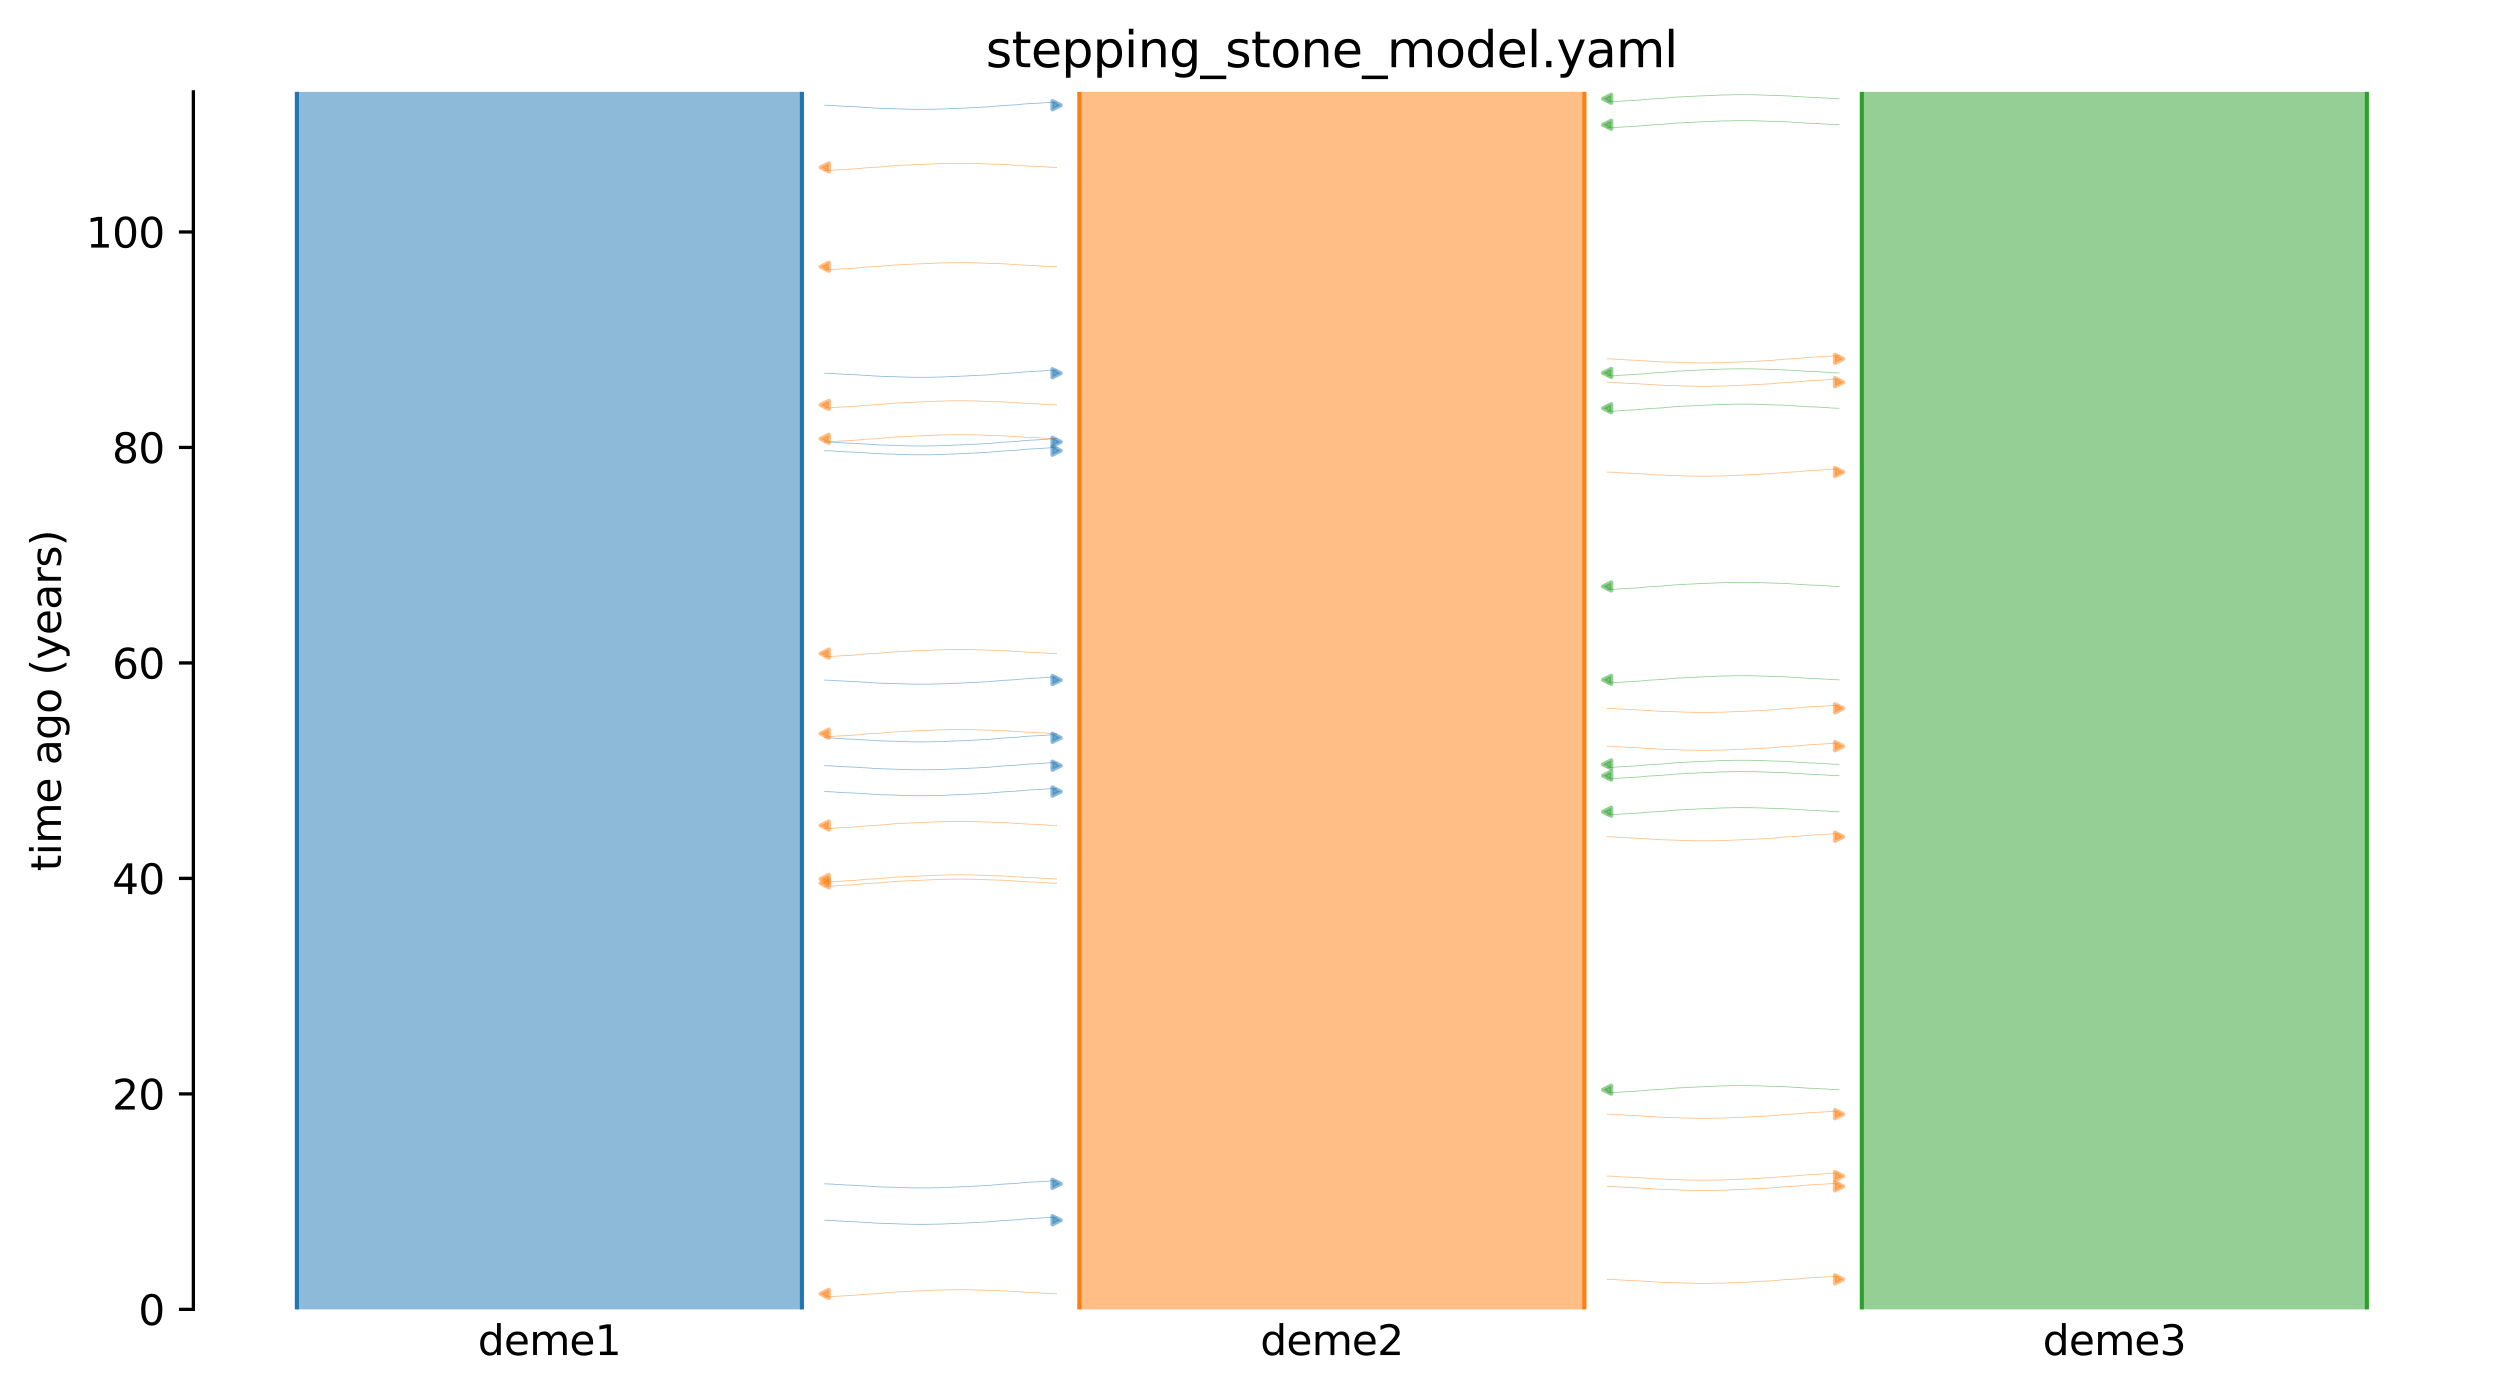 <?xml version="1.0" encoding="utf-8" standalone="no"?>
<!DOCTYPE svg PUBLIC "-//W3C//DTD SVG 1.1//EN"
  "http://www.w3.org/Graphics/SVG/1.1/DTD/svg11.dtd">
<svg xmlns:xlink="http://www.w3.org/1999/xlink" width="607.2pt" height="338.4pt" viewBox="0 0 607.2 338.4" xmlns="http://www.w3.org/2000/svg" version="1.1">
 <defs>
  <style type="text/css">*{stroke-linejoin: round; stroke-linecap: butt}</style>
 </defs>
 <g id="figure_1">
  <g id="patch_1">
   <path d="M 0 338.4 
L 607.2 338.4 
L 607.2 0 
L 0 0 
z
" style="fill: #ffffff"/>
  </g>
  <g id="axes_1">
   <g id="patch_2">
    <path d="M 46.966 318.022 
L 600 318.022 
L 600 22.318 
L 46.966 22.318 
z
" style="fill: #ffffff"/>
   </g>
   <path d="M 200.299 192.261 
L 201.299 192.293 
L 202.299 192.33 
L 203.299 192.428 
L 204.299 192.46 
L 205.299 192.534 
L 206.299 192.572 
L 207.299 192.608 
L 208.299 192.665 
L 209.299 192.736 
L 210.299 192.788 
L 211.299 192.847 
L 212.299 192.935 
L 213.299 192.981 
L 214.299 193.024 
L 215.299 193.054 
L 216.299 193.08 
L 217.299 193.101 
L 218.299 193.156 
L 219.299 193.184 
L 220.299 193.213 
L 221.299 193.239 
L 222.299 193.25 
L 223.299 193.26 
L 224.299 193.26 
L 225.299 193.25 
L 226.299 193.239 
L 227.299 193.208 
L 228.299 193.197 
L 229.299 193.166 
L 230.299 193.107 
L 231.299 193.069 
L 232.299 193.03 
L 233.299 192.988 
L 234.299 192.955 
L 235.299 192.888 
L 236.299 192.849 
L 237.299 192.806 
L 238.299 192.735 
L 239.299 192.699 
L 240.299 192.641 
L 241.299 192.53 
L 242.299 192.459 
L 243.299 192.346 
L 244.299 192.3 
L 245.299 192.239 
L 246.299 192.19 
L 247.299 192.11 
L 248.299 191.991 
L 249.299 191.921 
L 250.299 191.838 
L 251.299 191.804 
L 252.299 191.753 
L 253.299 191.685 
L 254.299 191.619 
L 255.299 191.542 
L 256.62 191.514 
" clip-path="url(#p2c4840e19c)" style="fill: none; stroke: #1f77b4; stroke-opacity: 0.5; stroke-width: 0.2; stroke-linecap: square"/>
   <path d="M 200.299 287.531 
L 201.299 287.562 
L 202.299 287.599 
L 203.299 287.697 
L 204.299 287.73 
L 205.299 287.803 
L 206.299 287.842 
L 207.299 287.877 
L 208.299 287.935 
L 209.299 288.005 
L 210.299 288.057 
L 211.299 288.116 
L 212.299 288.205 
L 213.299 288.251 
L 214.299 288.293 
L 215.299 288.324 
L 216.299 288.35 
L 217.299 288.371 
L 218.299 288.425 
L 219.299 288.453 
L 220.299 288.483 
L 221.299 288.508 
L 222.299 288.519 
L 223.299 288.53 
L 224.299 288.529 
L 225.299 288.52 
L 226.299 288.508 
L 227.299 288.477 
L 228.299 288.466 
L 229.299 288.436 
L 230.299 288.376 
L 231.299 288.339 
L 232.299 288.3 
L 233.299 288.257 
L 234.299 288.225 
L 235.299 288.157 
L 236.299 288.118 
L 237.299 288.075 
L 238.299 288.005 
L 239.299 287.968 
L 240.299 287.91 
L 241.299 287.799 
L 242.299 287.728 
L 243.299 287.615 
L 244.299 287.57 
L 245.299 287.508 
L 246.299 287.46 
L 247.299 287.379 
L 248.299 287.261 
L 249.299 287.19 
L 250.299 287.107 
L 251.299 287.074 
L 252.299 287.023 
L 253.299 286.954 
L 254.299 286.888 
L 255.299 286.811 
L 256.62 286.784 
" clip-path="url(#p2c4840e19c)" style="fill: none; stroke: #1f77b4; stroke-opacity: 0.5; stroke-width: 0.2; stroke-linecap: square"/>
   <path d="M 200.299 90.645 
L 201.299 90.677 
L 202.299 90.713 
L 203.299 90.811 
L 204.299 90.844 
L 205.299 90.917 
L 206.299 90.956 
L 207.299 90.991 
L 208.299 91.049 
L 209.299 91.119 
L 210.299 91.171 
L 211.299 91.23 
L 212.299 91.319 
L 213.299 91.365 
L 214.299 91.407 
L 215.299 91.438 
L 216.299 91.464 
L 217.299 91.485 
L 218.299 91.539 
L 219.299 91.567 
L 220.299 91.597 
L 221.299 91.622 
L 222.299 91.634 
L 223.299 91.644 
L 224.299 91.644 
L 225.299 91.634 
L 226.299 91.622 
L 227.299 91.591 
L 228.299 91.58 
L 229.299 91.55 
L 230.299 91.49 
L 231.299 91.453 
L 232.299 91.414 
L 233.299 91.372 
L 234.299 91.339 
L 235.299 91.271 
L 236.299 91.232 
L 237.299 91.19 
L 238.299 91.119 
L 239.299 91.083 
L 240.299 91.024 
L 241.299 90.913 
L 242.299 90.843 
L 243.299 90.73 
L 244.299 90.684 
L 245.299 90.623 
L 246.299 90.574 
L 247.299 90.493 
L 248.299 90.375 
L 249.299 90.305 
L 250.299 90.221 
L 251.299 90.188 
L 252.299 90.137 
L 253.299 90.068 
L 254.299 90.002 
L 255.299 89.925 
L 256.62 89.898 
" clip-path="url(#p2c4840e19c)" style="fill: none; stroke: #1f77b4; stroke-opacity: 0.5; stroke-width: 0.2; stroke-linecap: square"/>
   <path d="M 200.299 296.373 
L 201.299 296.405 
L 202.299 296.442 
L 203.299 296.539 
L 204.299 296.572 
L 205.299 296.645 
L 206.299 296.684 
L 207.299 296.719 
L 208.299 296.777 
L 209.299 296.847 
L 210.299 296.899 
L 211.299 296.958 
L 212.299 297.047 
L 213.299 297.093 
L 214.299 297.135 
L 215.299 297.166 
L 216.299 297.192 
L 217.299 297.213 
L 218.299 297.267 
L 219.299 297.295 
L 220.299 297.325 
L 221.299 297.35 
L 222.299 297.362 
L 223.299 297.372 
L 224.299 297.372 
L 225.299 297.362 
L 226.299 297.35 
L 227.299 297.319 
L 228.299 297.308 
L 229.299 297.278 
L 230.299 297.218 
L 231.299 297.181 
L 232.299 297.142 
L 233.299 297.1 
L 234.299 297.067 
L 235.299 296.999 
L 236.299 296.96 
L 237.299 296.918 
L 238.299 296.847 
L 239.299 296.811 
L 240.299 296.752 
L 241.299 296.641 
L 242.299 296.571 
L 243.299 296.458 
L 244.299 296.412 
L 245.299 296.351 
L 246.299 296.302 
L 247.299 296.221 
L 248.299 296.103 
L 249.299 296.033 
L 250.299 295.949 
L 251.299 295.916 
L 252.299 295.865 
L 253.299 295.797 
L 254.299 295.73 
L 255.299 295.653 
L 256.62 295.626 
" clip-path="url(#p2c4840e19c)" style="fill: none; stroke: #1f77b4; stroke-opacity: 0.5; stroke-width: 0.2; stroke-linecap: square"/>
   <path d="M 200.299 107.325 
L 201.299 107.357 
L 202.299 107.394 
L 203.299 107.491 
L 204.299 107.524 
L 205.299 107.597 
L 206.299 107.636 
L 207.299 107.671 
L 208.299 107.729 
L 209.299 107.799 
L 210.299 107.851 
L 211.299 107.911 
L 212.299 107.999 
L 213.299 108.045 
L 214.299 108.087 
L 215.299 108.118 
L 216.299 108.144 
L 217.299 108.165 
L 218.299 108.219 
L 219.299 108.247 
L 220.299 108.277 
L 221.299 108.302 
L 222.299 108.314 
L 223.299 108.324 
L 224.299 108.324 
L 225.299 108.314 
L 226.299 108.302 
L 227.299 108.271 
L 228.299 108.26 
L 229.299 108.23 
L 230.299 108.17 
L 231.299 108.133 
L 232.299 108.094 
L 233.299 108.052 
L 234.299 108.019 
L 235.299 107.951 
L 236.299 107.912 
L 237.299 107.87 
L 238.299 107.799 
L 239.299 107.763 
L 240.299 107.704 
L 241.299 107.593 
L 242.299 107.523 
L 243.299 107.41 
L 244.299 107.364 
L 245.299 107.303 
L 246.299 107.254 
L 247.299 107.173 
L 248.299 107.055 
L 249.299 106.985 
L 250.299 106.901 
L 251.299 106.868 
L 252.299 106.817 
L 253.299 106.749 
L 254.299 106.682 
L 255.299 106.605 
L 256.62 106.578 
" clip-path="url(#p2c4840e19c)" style="fill: none; stroke: #1f77b4; stroke-opacity: 0.5; stroke-width: 0.2; stroke-linecap: square"/>
   <path d="M 200.299 109.463 
L 201.299 109.495 
L 202.299 109.531 
L 203.299 109.629 
L 204.299 109.662 
L 205.299 109.735 
L 206.299 109.774 
L 207.299 109.809 
L 208.299 109.867 
L 209.299 109.937 
L 210.299 109.989 
L 211.299 110.048 
L 212.299 110.137 
L 213.299 110.183 
L 214.299 110.225 
L 215.299 110.256 
L 216.299 110.282 
L 217.299 110.303 
L 218.299 110.357 
L 219.299 110.385 
L 220.299 110.415 
L 221.299 110.44 
L 222.299 110.452 
L 223.299 110.462 
L 224.299 110.462 
L 225.299 110.452 
L 226.299 110.44 
L 227.299 110.409 
L 228.299 110.398 
L 229.299 110.368 
L 230.299 110.308 
L 231.299 110.271 
L 232.299 110.232 
L 233.299 110.19 
L 234.299 110.157 
L 235.299 110.089 
L 236.299 110.05 
L 237.299 110.008 
L 238.299 109.937 
L 239.299 109.901 
L 240.299 109.842 
L 241.299 109.731 
L 242.299 109.661 
L 243.299 109.548 
L 244.299 109.502 
L 245.299 109.441 
L 246.299 109.392 
L 247.299 109.311 
L 248.299 109.193 
L 249.299 109.123 
L 250.299 109.039 
L 251.299 109.006 
L 252.299 108.955 
L 253.299 108.886 
L 254.299 108.82 
L 255.299 108.743 
L 256.62 108.716 
" clip-path="url(#p2c4840e19c)" style="fill: none; stroke: #1f77b4; stroke-opacity: 0.5; stroke-width: 0.2; stroke-linecap: square"/>
   <path d="M 200.299 165.177 
L 201.299 165.208 
L 202.299 165.245 
L 203.299 165.343 
L 204.299 165.376 
L 205.299 165.449 
L 206.299 165.488 
L 207.299 165.523 
L 208.299 165.581 
L 209.299 165.651 
L 210.299 165.703 
L 211.299 165.762 
L 212.299 165.851 
L 213.299 165.897 
L 214.299 165.939 
L 215.299 165.97 
L 216.299 165.996 
L 217.299 166.017 
L 218.299 166.071 
L 219.299 166.099 
L 220.299 166.129 
L 221.299 166.154 
L 222.299 166.166 
L 223.299 166.176 
L 224.299 166.175 
L 225.299 166.166 
L 226.299 166.154 
L 227.299 166.123 
L 228.299 166.112 
L 229.299 166.082 
L 230.299 166.022 
L 231.299 165.985 
L 232.299 165.946 
L 233.299 165.903 
L 234.299 165.871 
L 235.299 165.803 
L 236.299 165.764 
L 237.299 165.721 
L 238.299 165.651 
L 239.299 165.614 
L 240.299 165.556 
L 241.299 165.445 
L 242.299 165.374 
L 243.299 165.262 
L 244.299 165.216 
L 245.299 165.154 
L 246.299 165.106 
L 247.299 165.025 
L 248.299 164.907 
L 249.299 164.836 
L 250.299 164.753 
L 251.299 164.72 
L 252.299 164.669 
L 253.299 164.6 
L 254.299 164.534 
L 255.299 164.457 
L 256.62 164.43 
" clip-path="url(#p2c4840e19c)" style="fill: none; stroke: #1f77b4; stroke-opacity: 0.5; stroke-width: 0.2; stroke-linecap: square"/>
   <path d="M 200.299 25.561 
L 201.299 25.592 
L 202.299 25.629 
L 203.299 25.727 
L 204.299 25.76 
L 205.299 25.833 
L 206.299 25.872 
L 207.299 25.907 
L 208.299 25.965 
L 209.299 26.035 
L 210.299 26.087 
L 211.299 26.146 
L 212.299 26.235 
L 213.299 26.281 
L 214.299 26.323 
L 215.299 26.354 
L 216.299 26.38 
L 217.299 26.401 
L 218.299 26.455 
L 219.299 26.483 
L 220.299 26.513 
L 221.299 26.538 
L 222.299 26.549 
L 223.299 26.56 
L 224.299 26.559 
L 225.299 26.55 
L 226.299 26.538 
L 227.299 26.507 
L 228.299 26.496 
L 229.299 26.466 
L 230.299 26.406 
L 231.299 26.369 
L 232.299 26.33 
L 233.299 26.287 
L 234.299 26.255 
L 235.299 26.187 
L 236.299 26.148 
L 237.299 26.105 
L 238.299 26.035 
L 239.299 25.998 
L 240.299 25.94 
L 241.299 25.829 
L 242.299 25.758 
L 243.299 25.645 
L 244.299 25.6 
L 245.299 25.538 
L 246.299 25.49 
L 247.299 25.409 
L 248.299 25.291 
L 249.299 25.22 
L 250.299 25.137 
L 251.299 25.104 
L 252.299 25.053 
L 253.299 24.984 
L 254.299 24.918 
L 255.299 24.841 
L 256.62 24.814 
" clip-path="url(#p2c4840e19c)" style="fill: none; stroke: #1f77b4; stroke-opacity: 0.5; stroke-width: 0.2; stroke-linecap: square"/>
   <path d="M 200.299 185.965 
L 201.299 185.996 
L 202.299 186.033 
L 203.299 186.131 
L 204.299 186.164 
L 205.299 186.237 
L 206.299 186.276 
L 207.299 186.311 
L 208.299 186.369 
L 209.299 186.439 
L 210.299 186.491 
L 211.299 186.55 
L 212.299 186.639 
L 213.299 186.685 
L 214.299 186.727 
L 215.299 186.758 
L 216.299 186.784 
L 217.299 186.805 
L 218.299 186.859 
L 219.299 186.887 
L 220.299 186.917 
L 221.299 186.942 
L 222.299 186.954 
L 223.299 186.964 
L 224.299 186.963 
L 225.299 186.954 
L 226.299 186.942 
L 227.299 186.911 
L 228.299 186.9 
L 229.299 186.87 
L 230.299 186.81 
L 231.299 186.773 
L 232.299 186.734 
L 233.299 186.691 
L 234.299 186.659 
L 235.299 186.591 
L 236.299 186.552 
L 237.299 186.509 
L 238.299 186.439 
L 239.299 186.403 
L 240.299 186.344 
L 241.299 186.233 
L 242.299 186.163 
L 243.299 186.05 
L 244.299 186.004 
L 245.299 185.943 
L 246.299 185.894 
L 247.299 185.813 
L 248.299 185.695 
L 249.299 185.624 
L 250.299 185.541 
L 251.299 185.508 
L 252.299 185.457 
L 253.299 185.388 
L 254.299 185.322 
L 255.299 185.245 
L 256.62 185.218 
" clip-path="url(#p2c4840e19c)" style="fill: none; stroke: #1f77b4; stroke-opacity: 0.5; stroke-width: 0.2; stroke-linecap: square"/>
   <path d="M 200.299 179.192 
L 201.299 179.223 
L 202.299 179.26 
L 203.299 179.358 
L 204.299 179.391 
L 205.299 179.464 
L 206.299 179.503 
L 207.299 179.538 
L 208.299 179.596 
L 209.299 179.666 
L 210.299 179.718 
L 211.299 179.777 
L 212.299 179.866 
L 213.299 179.912 
L 214.299 179.954 
L 215.299 179.985 
L 216.299 180.011 
L 217.299 180.032 
L 218.299 180.086 
L 219.299 180.114 
L 220.299 180.144 
L 221.299 180.169 
L 222.299 180.18 
L 223.299 180.191 
L 224.299 180.19 
L 225.299 180.181 
L 226.299 180.169 
L 227.299 180.138 
L 228.299 180.127 
L 229.299 180.097 
L 230.299 180.037 
L 231.299 180 
L 232.299 179.961 
L 233.299 179.918 
L 234.299 179.886 
L 235.299 179.818 
L 236.299 179.779 
L 237.299 179.736 
L 238.299 179.666 
L 239.299 179.629 
L 240.299 179.571 
L 241.299 179.46 
L 242.299 179.389 
L 243.299 179.276 
L 244.299 179.231 
L 245.299 179.169 
L 246.299 179.121 
L 247.299 179.04 
L 248.299 178.922 
L 249.299 178.851 
L 250.299 178.768 
L 251.299 178.735 
L 252.299 178.684 
L 253.299 178.615 
L 254.299 178.549 
L 255.299 178.472 
L 256.62 178.445 
" clip-path="url(#p2c4840e19c)" style="fill: none; stroke: #1f77b4; stroke-opacity: 0.5; stroke-width: 0.2; stroke-linecap: square"/>
   <path d="M 256.62 106.576 
L 255.62 106.544 
L 254.62 106.507 
L 253.62 106.41 
L 252.62 106.377 
L 251.62 106.304 
L 250.62 106.265 
L 249.62 106.23 
L 248.62 106.172 
L 247.62 106.102 
L 246.62 106.05 
L 245.62 105.991 
L 244.62 105.902 
L 243.62 105.856 
L 242.62 105.814 
L 241.62 105.783 
L 240.62 105.757 
L 239.62 105.736 
L 238.62 105.682 
L 237.62 105.654 
L 236.62 105.624 
L 235.62 105.599 
L 234.62 105.587 
L 233.62 105.577 
L 232.62 105.577 
L 231.62 105.587 
L 230.62 105.599 
L 229.62 105.63 
L 228.62 105.641 
L 227.62 105.671 
L 226.62 105.731 
L 225.62 105.768 
L 224.62 105.807 
L 223.62 105.849 
L 222.62 105.882 
L 221.62 105.95 
L 220.62 105.989 
L 219.62 106.031 
L 218.62 106.102 
L 217.62 106.138 
L 216.62 106.197 
L 215.62 106.308 
L 214.62 106.378 
L 213.62 106.491 
L 212.62 106.537 
L 211.62 106.598 
L 210.62 106.647 
L 209.62 106.728 
L 208.62 106.846 
L 207.62 106.916 
L 206.62 107 
L 205.62 107.033 
L 204.62 107.084 
L 203.62 107.152 
L 202.62 107.219 
L 201.62 107.296 
L 200.299 107.323 
" clip-path="url(#p2c4840e19c)" style="fill: none; stroke: #ff7f0e; stroke-opacity: 0.5; stroke-width: 0.2; stroke-linecap: square"/>
   <path d="M 256.62 213.48 
L 255.62 213.448 
L 254.62 213.411 
L 253.62 213.313 
L 252.62 213.281 
L 251.62 213.207 
L 250.62 213.169 
L 249.62 213.133 
L 248.62 213.076 
L 247.62 213.005 
L 246.62 212.953 
L 245.62 212.894 
L 244.62 212.806 
L 243.62 212.76 
L 242.62 212.717 
L 241.62 212.687 
L 240.62 212.661 
L 239.62 212.64 
L 238.62 212.585 
L 237.62 212.557 
L 236.62 212.528 
L 235.62 212.502 
L 234.62 212.491 
L 233.62 212.481 
L 232.62 212.481 
L 231.62 212.491 
L 230.62 212.502 
L 229.62 212.533 
L 228.62 212.544 
L 227.62 212.575 
L 226.62 212.634 
L 225.62 212.672 
L 224.62 212.711 
L 223.62 212.753 
L 222.62 212.786 
L 221.62 212.853 
L 220.62 212.892 
L 219.62 212.935 
L 218.62 213.006 
L 217.62 213.042 
L 216.62 213.1 
L 215.62 213.211 
L 214.62 213.282 
L 213.62 213.395 
L 212.62 213.441 
L 211.62 213.502 
L 210.62 213.551 
L 209.62 213.631 
L 208.62 213.75 
L 207.62 213.82 
L 206.62 213.903 
L 205.62 213.937 
L 204.62 213.988 
L 203.62 214.056 
L 202.62 214.122 
L 201.62 214.199 
L 200.299 214.227 
" clip-path="url(#p2c4840e19c)" style="fill: none; stroke: #ff7f0e; stroke-opacity: 0.5; stroke-width: 0.2; stroke-linecap: square"/>
   <path d="M 256.62 214.52 
L 255.62 214.489 
L 254.62 214.452 
L 253.62 214.354 
L 252.62 214.322 
L 251.62 214.248 
L 250.62 214.21 
L 249.62 214.174 
L 248.62 214.117 
L 247.62 214.046 
L 246.62 213.994 
L 245.62 213.935 
L 244.62 213.847 
L 243.62 213.801 
L 242.62 213.758 
L 241.62 213.728 
L 240.62 213.702 
L 239.62 213.68 
L 238.62 213.626 
L 237.62 213.598 
L 236.62 213.568 
L 235.62 213.543 
L 234.62 213.532 
L 233.62 213.522 
L 232.62 213.522 
L 231.62 213.531 
L 230.62 213.543 
L 229.62 213.574 
L 228.62 213.585 
L 227.62 213.615 
L 226.62 213.675 
L 225.62 213.712 
L 224.62 213.752 
L 223.62 213.794 
L 222.62 213.827 
L 221.62 213.894 
L 220.62 213.933 
L 219.62 213.976 
L 218.62 214.047 
L 217.62 214.083 
L 216.62 214.141 
L 215.62 214.252 
L 214.62 214.323 
L 213.62 214.436 
L 212.62 214.482 
L 211.62 214.543 
L 210.62 214.591 
L 209.62 214.672 
L 208.62 214.791 
L 207.62 214.861 
L 206.62 214.944 
L 205.62 214.977 
L 204.62 215.029 
L 203.62 215.097 
L 202.62 215.163 
L 201.62 215.24 
L 200.299 215.267 
" clip-path="url(#p2c4840e19c)" style="fill: none; stroke: #ff7f0e; stroke-opacity: 0.5; stroke-width: 0.2; stroke-linecap: square"/>
   <path d="M 256.62 314.243 
L 255.62 314.212 
L 254.62 314.175 
L 253.62 314.077 
L 252.62 314.045 
L 251.62 313.971 
L 250.62 313.933 
L 249.62 313.897 
L 248.62 313.84 
L 247.62 313.769 
L 246.62 313.717 
L 245.62 313.658 
L 244.62 313.57 
L 243.62 313.524 
L 242.62 313.481 
L 241.62 313.451 
L 240.62 313.425 
L 239.62 313.403 
L 238.62 313.349 
L 237.62 313.321 
L 236.62 313.292 
L 235.62 313.266 
L 234.62 313.255 
L 233.62 313.245 
L 232.62 313.245 
L 231.62 313.255 
L 230.62 313.266 
L 229.62 313.297 
L 228.62 313.308 
L 227.62 313.338 
L 226.62 313.398 
L 225.62 313.435 
L 224.62 313.475 
L 223.62 313.517 
L 222.62 313.55 
L 221.62 313.617 
L 220.62 313.656 
L 219.62 313.699 
L 218.62 313.77 
L 217.62 313.806 
L 216.62 313.864 
L 215.62 313.975 
L 214.62 314.046 
L 213.62 314.159 
L 212.62 314.205 
L 211.62 314.266 
L 210.62 314.314 
L 209.62 314.395 
L 208.62 314.514 
L 207.62 314.584 
L 206.62 314.667 
L 205.62 314.7 
L 204.62 314.752 
L 203.62 314.82 
L 202.62 314.886 
L 201.62 314.963 
L 200.299 314.99 
" clip-path="url(#p2c4840e19c)" style="fill: none; stroke: #ff7f0e; stroke-opacity: 0.5; stroke-width: 0.2; stroke-linecap: square"/>
   <path d="M 256.62 178.184 
L 255.62 178.153 
L 254.62 178.116 
L 253.62 178.018 
L 252.62 177.986 
L 251.62 177.912 
L 250.62 177.873 
L 249.62 177.838 
L 248.62 177.78 
L 247.62 177.71 
L 246.62 177.658 
L 245.62 177.599 
L 244.62 177.511 
L 243.62 177.464 
L 242.62 177.422 
L 241.62 177.392 
L 240.62 177.365 
L 239.62 177.344 
L 238.62 177.29 
L 237.62 177.262 
L 236.62 177.232 
L 235.62 177.207 
L 234.62 177.196 
L 233.62 177.186 
L 232.62 177.186 
L 231.62 177.195 
L 230.62 177.207 
L 229.62 177.238 
L 228.62 177.249 
L 227.62 177.279 
L 226.62 177.339 
L 225.62 177.376 
L 224.62 177.415 
L 223.62 177.458 
L 222.62 177.491 
L 221.62 177.558 
L 220.62 177.597 
L 219.62 177.64 
L 218.62 177.71 
L 217.62 177.747 
L 216.62 177.805 
L 215.62 177.916 
L 214.62 177.987 
L 213.62 178.1 
L 212.62 178.145 
L 211.62 178.207 
L 210.62 178.255 
L 209.62 178.336 
L 208.62 178.455 
L 207.62 178.525 
L 206.62 178.608 
L 205.62 178.641 
L 204.62 178.692 
L 203.62 178.761 
L 202.62 178.827 
L 201.62 178.904 
L 200.299 178.931 
" clip-path="url(#p2c4840e19c)" style="fill: none; stroke: #ff7f0e; stroke-opacity: 0.5; stroke-width: 0.2; stroke-linecap: square"/>
   <path d="M 256.62 40.664 
L 255.62 40.632 
L 254.62 40.595 
L 253.62 40.498 
L 252.62 40.465 
L 251.62 40.392 
L 250.62 40.353 
L 249.62 40.318 
L 248.62 40.26 
L 247.62 40.19 
L 246.62 40.138 
L 245.62 40.079 
L 244.62 39.99 
L 243.62 39.944 
L 242.62 39.902 
L 241.62 39.871 
L 240.62 39.845 
L 239.62 39.824 
L 238.62 39.77 
L 237.62 39.742 
L 236.62 39.712 
L 235.62 39.687 
L 234.62 39.675 
L 233.62 39.665 
L 232.62 39.665 
L 231.62 39.675 
L 230.62 39.687 
L 229.62 39.718 
L 228.62 39.729 
L 227.62 39.759 
L 226.62 39.819 
L 225.62 39.856 
L 224.62 39.895 
L 223.62 39.937 
L 222.62 39.97 
L 221.62 40.038 
L 220.62 40.077 
L 219.62 40.119 
L 218.62 40.19 
L 217.62 40.226 
L 216.62 40.285 
L 215.62 40.396 
L 214.62 40.466 
L 213.62 40.579 
L 212.62 40.625 
L 211.62 40.686 
L 210.62 40.735 
L 209.62 40.816 
L 208.62 40.934 
L 207.62 41.004 
L 206.62 41.088 
L 205.62 41.121 
L 204.62 41.172 
L 203.62 41.24 
L 202.62 41.307 
L 201.62 41.384 
L 200.299 41.411 
" clip-path="url(#p2c4840e19c)" style="fill: none; stroke: #ff7f0e; stroke-opacity: 0.5; stroke-width: 0.2; stroke-linecap: square"/>
   <path d="M 256.62 200.498 
L 255.62 200.467 
L 254.62 200.43 
L 253.62 200.332 
L 252.62 200.3 
L 251.62 200.226 
L 250.62 200.188 
L 249.62 200.152 
L 248.62 200.095 
L 247.62 200.024 
L 246.62 199.972 
L 245.62 199.913 
L 244.62 199.825 
L 243.62 199.779 
L 242.62 199.736 
L 241.62 199.706 
L 240.62 199.68 
L 239.62 199.658 
L 238.62 199.604 
L 237.62 199.576 
L 236.62 199.547 
L 235.62 199.521 
L 234.62 199.51 
L 233.62 199.5 
L 232.62 199.5 
L 231.62 199.51 
L 230.62 199.521 
L 229.62 199.552 
L 228.62 199.563 
L 227.62 199.593 
L 226.62 199.653 
L 225.62 199.69 
L 224.62 199.73 
L 223.62 199.772 
L 222.62 199.805 
L 221.62 199.872 
L 220.62 199.911 
L 219.62 199.954 
L 218.62 200.025 
L 217.62 200.061 
L 216.62 200.119 
L 215.62 200.23 
L 214.62 200.301 
L 213.62 200.414 
L 212.62 200.46 
L 211.62 200.521 
L 210.62 200.569 
L 209.62 200.65 
L 208.62 200.769 
L 207.62 200.839 
L 206.62 200.922 
L 205.62 200.955 
L 204.62 201.007 
L 203.62 201.075 
L 202.62 201.141 
L 201.62 201.218 
L 200.299 201.245 
" clip-path="url(#p2c4840e19c)" style="fill: none; stroke: #ff7f0e; stroke-opacity: 0.5; stroke-width: 0.2; stroke-linecap: square"/>
   <path d="M 256.62 158.742 
L 255.62 158.71 
L 254.62 158.674 
L 253.62 158.576 
L 252.62 158.543 
L 251.62 158.47 
L 250.62 158.431 
L 249.62 158.396 
L 248.62 158.338 
L 247.62 158.268 
L 246.62 158.216 
L 245.62 158.157 
L 244.62 158.068 
L 243.62 158.022 
L 242.62 157.98 
L 241.62 157.949 
L 240.62 157.923 
L 239.62 157.902 
L 238.62 157.848 
L 237.62 157.82 
L 236.62 157.79 
L 235.62 157.765 
L 234.62 157.753 
L 233.62 157.743 
L 232.62 157.744 
L 231.62 157.753 
L 230.62 157.765 
L 229.62 157.796 
L 228.62 157.807 
L 227.62 157.837 
L 226.62 157.897 
L 225.62 157.934 
L 224.62 157.973 
L 223.62 158.015 
L 222.62 158.048 
L 221.62 158.116 
L 220.62 158.155 
L 219.62 158.197 
L 218.62 158.268 
L 217.62 158.304 
L 216.62 158.363 
L 215.62 158.474 
L 214.62 158.544 
L 213.62 158.657 
L 212.62 158.703 
L 211.62 158.764 
L 210.62 158.813 
L 209.62 158.894 
L 208.62 159.012 
L 207.62 159.083 
L 206.62 159.166 
L 205.62 159.199 
L 204.62 159.25 
L 203.62 159.319 
L 202.62 159.385 
L 201.62 159.462 
L 200.299 159.489 
" clip-path="url(#p2c4840e19c)" style="fill: none; stroke: #ff7f0e; stroke-opacity: 0.5; stroke-width: 0.2; stroke-linecap: square"/>
   <path d="M 256.62 64.788 
L 255.62 64.757 
L 254.62 64.72 
L 253.62 64.622 
L 252.62 64.59 
L 251.62 64.516 
L 250.62 64.478 
L 249.62 64.442 
L 248.62 64.384 
L 247.62 64.314 
L 246.62 64.262 
L 245.62 64.203 
L 244.62 64.115 
L 243.62 64.069 
L 242.62 64.026 
L 241.62 63.996 
L 240.62 63.97 
L 239.62 63.948 
L 238.62 63.894 
L 237.62 63.866 
L 236.62 63.836 
L 235.62 63.811 
L 234.62 63.8 
L 233.62 63.79 
L 232.62 63.79 
L 231.62 63.799 
L 230.62 63.811 
L 229.62 63.842 
L 228.62 63.853 
L 227.62 63.883 
L 226.62 63.943 
L 225.62 63.98 
L 224.62 64.02 
L 223.62 64.062 
L 222.62 64.095 
L 221.62 64.162 
L 220.62 64.201 
L 219.62 64.244 
L 218.62 64.315 
L 217.62 64.351 
L 216.62 64.409 
L 215.62 64.52 
L 214.62 64.591 
L 213.62 64.704 
L 212.62 64.75 
L 211.62 64.811 
L 210.62 64.859 
L 209.62 64.94 
L 208.62 65.059 
L 207.62 65.129 
L 206.62 65.212 
L 205.62 65.245 
L 204.62 65.297 
L 203.62 65.365 
L 202.62 65.431 
L 201.62 65.508 
L 200.299 65.535 
" clip-path="url(#p2c4840e19c)" style="fill: none; stroke: #ff7f0e; stroke-opacity: 0.5; stroke-width: 0.2; stroke-linecap: square"/>
   <path d="M 256.62 98.34 
L 255.62 98.308 
L 254.62 98.271 
L 253.62 98.174 
L 252.62 98.141 
L 251.62 98.067 
L 250.62 98.029 
L 249.62 97.993 
L 248.62 97.936 
L 247.62 97.865 
L 246.62 97.813 
L 245.62 97.754 
L 244.62 97.666 
L 243.62 97.62 
L 242.62 97.577 
L 241.62 97.547 
L 240.62 97.521 
L 239.62 97.5 
L 238.62 97.445 
L 237.62 97.417 
L 236.62 97.388 
L 235.62 97.362 
L 234.62 97.351 
L 233.62 97.341 
L 232.62 97.341 
L 231.62 97.351 
L 230.62 97.362 
L 229.62 97.393 
L 228.62 97.405 
L 227.62 97.435 
L 226.62 97.494 
L 225.62 97.532 
L 224.62 97.571 
L 223.62 97.613 
L 222.62 97.646 
L 221.62 97.713 
L 220.62 97.753 
L 219.62 97.795 
L 218.62 97.866 
L 217.62 97.902 
L 216.62 97.961 
L 215.62 98.072 
L 214.62 98.142 
L 213.62 98.255 
L 212.62 98.301 
L 211.62 98.362 
L 210.62 98.411 
L 209.62 98.491 
L 208.62 98.61 
L 207.62 98.68 
L 206.62 98.763 
L 205.62 98.797 
L 204.62 98.848 
L 203.62 98.916 
L 202.62 98.982 
L 201.62 99.059 
L 200.299 99.087 
" clip-path="url(#p2c4840e19c)" style="fill: none; stroke: #ff7f0e; stroke-opacity: 0.5; stroke-width: 0.2; stroke-linecap: square"/>
   <path d="M 390.346 310.715 
L 391.346 310.747 
L 392.346 310.784 
L 393.346 310.882 
L 394.346 310.914 
L 395.346 310.988 
L 396.346 311.026 
L 397.346 311.062 
L 398.346 311.119 
L 399.346 311.19 
L 400.346 311.242 
L 401.346 311.301 
L 402.346 311.389 
L 403.346 311.435 
L 404.346 311.478 
L 405.346 311.508 
L 406.346 311.534 
L 407.346 311.555 
L 408.346 311.61 
L 409.346 311.638 
L 410.346 311.667 
L 411.346 311.693 
L 412.346 311.704 
L 413.346 311.714 
L 414.346 311.714 
L 415.346 311.704 
L 416.346 311.693 
L 417.346 311.662 
L 418.346 311.65 
L 419.346 311.62 
L 420.346 311.561 
L 421.346 311.523 
L 422.346 311.484 
L 423.346 311.442 
L 424.346 311.409 
L 425.346 311.342 
L 426.346 311.302 
L 427.346 311.26 
L 428.346 311.189 
L 429.346 311.153 
L 430.346 311.094 
L 431.346 310.983 
L 432.346 310.913 
L 433.346 310.8 
L 434.346 310.754 
L 435.346 310.693 
L 436.346 310.644 
L 437.346 310.564 
L 438.346 310.445 
L 439.346 310.375 
L 440.346 310.292 
L 441.346 310.258 
L 442.346 310.207 
L 443.346 310.139 
L 444.346 310.073 
L 445.346 309.996 
L 446.666 309.968 
" clip-path="url(#p2c4840e19c)" style="fill: none; stroke: #ff7f0e; stroke-opacity: 0.5; stroke-width: 0.2; stroke-linecap: square"/>
   <path d="M 390.346 181.241 
L 391.346 181.272 
L 392.346 181.309 
L 393.346 181.407 
L 394.346 181.439 
L 395.346 181.513 
L 396.346 181.552 
L 397.346 181.587 
L 398.346 181.645 
L 399.346 181.715 
L 400.346 181.767 
L 401.346 181.826 
L 402.346 181.914 
L 403.346 181.96 
L 404.346 182.003 
L 405.346 182.033 
L 406.346 182.059 
L 407.346 182.081 
L 408.346 182.135 
L 409.346 182.163 
L 410.346 182.193 
L 411.346 182.218 
L 412.346 182.229 
L 413.346 182.239 
L 414.346 182.239 
L 415.346 182.23 
L 416.346 182.218 
L 417.346 182.187 
L 418.346 182.176 
L 419.346 182.146 
L 420.346 182.086 
L 421.346 182.049 
L 422.346 182.01 
L 423.346 181.967 
L 424.346 181.934 
L 425.346 181.867 
L 426.346 181.828 
L 427.346 181.785 
L 428.346 181.715 
L 429.346 181.678 
L 430.346 181.62 
L 431.346 181.509 
L 432.346 181.438 
L 433.346 181.325 
L 434.346 181.279 
L 435.346 181.218 
L 436.346 181.17 
L 437.346 181.089 
L 438.346 180.97 
L 439.346 180.9 
L 440.346 180.817 
L 441.346 180.784 
L 442.346 180.732 
L 443.346 180.664 
L 444.346 180.598 
L 445.346 180.521 
L 446.666 180.494 
" clip-path="url(#p2c4840e19c)" style="fill: none; stroke: #ff7f0e; stroke-opacity: 0.5; stroke-width: 0.2; stroke-linecap: square"/>
   <path d="M 390.346 270.614 
L 391.346 270.645 
L 392.346 270.682 
L 393.346 270.78 
L 394.346 270.812 
L 395.346 270.886 
L 396.346 270.924 
L 397.346 270.96 
L 398.346 271.018 
L 399.346 271.088 
L 400.346 271.14 
L 401.346 271.199 
L 402.346 271.287 
L 403.346 271.333 
L 404.346 271.376 
L 405.346 271.406 
L 406.346 271.432 
L 407.346 271.454 
L 408.346 271.508 
L 409.346 271.536 
L 410.346 271.566 
L 411.346 271.591 
L 412.346 271.602 
L 413.346 271.612 
L 414.346 271.612 
L 415.346 271.603 
L 416.346 271.591 
L 417.346 271.56 
L 418.346 271.549 
L 419.346 271.519 
L 420.346 271.459 
L 421.346 271.422 
L 422.346 271.383 
L 423.346 271.34 
L 424.346 271.307 
L 425.346 271.24 
L 426.346 271.201 
L 427.346 271.158 
L 428.346 271.088 
L 429.346 271.051 
L 430.346 270.993 
L 431.346 270.882 
L 432.346 270.811 
L 433.346 270.698 
L 434.346 270.652 
L 435.346 270.591 
L 436.346 270.543 
L 437.346 270.462 
L 438.346 270.343 
L 439.346 270.273 
L 440.346 270.19 
L 441.346 270.157 
L 442.346 270.105 
L 443.346 270.037 
L 444.346 269.971 
L 445.346 269.894 
L 446.666 269.867 
" clip-path="url(#p2c4840e19c)" style="fill: none; stroke: #ff7f0e; stroke-opacity: 0.5; stroke-width: 0.2; stroke-linecap: square"/>
   <path d="M 390.346 285.649 
L 391.346 285.68 
L 392.346 285.717 
L 393.346 285.815 
L 394.346 285.847 
L 395.346 285.921 
L 396.346 285.959 
L 397.346 285.995 
L 398.346 286.052 
L 399.346 286.123 
L 400.346 286.175 
L 401.346 286.234 
L 402.346 286.322 
L 403.346 286.368 
L 404.346 286.411 
L 405.346 286.441 
L 406.346 286.467 
L 407.346 286.489 
L 408.346 286.543 
L 409.346 286.571 
L 410.346 286.6 
L 411.346 286.626 
L 412.346 286.637 
L 413.346 286.647 
L 414.346 286.647 
L 415.346 286.637 
L 416.346 286.626 
L 417.346 286.595 
L 418.346 286.584 
L 419.346 286.554 
L 420.346 286.494 
L 421.346 286.457 
L 422.346 286.417 
L 423.346 286.375 
L 424.346 286.342 
L 425.346 286.275 
L 426.346 286.236 
L 427.346 286.193 
L 428.346 286.122 
L 429.346 286.086 
L 430.346 286.028 
L 431.346 285.917 
L 432.346 285.846 
L 433.346 285.733 
L 434.346 285.687 
L 435.346 285.626 
L 436.346 285.578 
L 437.346 285.497 
L 438.346 285.378 
L 439.346 285.308 
L 440.346 285.225 
L 441.346 285.192 
L 442.346 285.14 
L 443.346 285.072 
L 444.346 285.006 
L 445.346 284.929 
L 446.666 284.901 
" clip-path="url(#p2c4840e19c)" style="fill: none; stroke: #ff7f0e; stroke-opacity: 0.5; stroke-width: 0.2; stroke-linecap: square"/>
   <path d="M 390.346 288.148 
L 391.346 288.18 
L 392.346 288.217 
L 393.346 288.314 
L 394.346 288.347 
L 395.346 288.42 
L 396.346 288.459 
L 397.346 288.494 
L 398.346 288.552 
L 399.346 288.622 
L 400.346 288.674 
L 401.346 288.734 
L 402.346 288.822 
L 403.346 288.868 
L 404.346 288.91 
L 405.346 288.941 
L 406.346 288.967 
L 407.346 288.988 
L 408.346 289.042 
L 409.346 289.07 
L 410.346 289.1 
L 411.346 289.126 
L 412.346 289.137 
L 413.346 289.147 
L 414.346 289.147 
L 415.346 289.137 
L 416.346 289.125 
L 417.346 289.094 
L 418.346 289.083 
L 419.346 289.053 
L 420.346 288.993 
L 421.346 288.956 
L 422.346 288.917 
L 423.346 288.875 
L 424.346 288.842 
L 425.346 288.774 
L 426.346 288.735 
L 427.346 288.693 
L 428.346 288.622 
L 429.346 288.586 
L 430.346 288.527 
L 431.346 288.416 
L 432.346 288.346 
L 433.346 288.233 
L 434.346 288.187 
L 435.346 288.126 
L 436.346 288.077 
L 437.346 287.996 
L 438.346 287.878 
L 439.346 287.808 
L 440.346 287.724 
L 441.346 287.691 
L 442.346 287.64 
L 443.346 287.572 
L 444.346 287.505 
L 445.346 287.428 
L 446.666 287.401 
" clip-path="url(#p2c4840e19c)" style="fill: none; stroke: #ff7f0e; stroke-opacity: 0.5; stroke-width: 0.2; stroke-linecap: square"/>
   <path d="M 390.346 87.156 
L 391.346 87.188 
L 392.346 87.225 
L 393.346 87.323 
L 394.346 87.355 
L 395.346 87.429 
L 396.346 87.467 
L 397.346 87.503 
L 398.346 87.56 
L 399.346 87.631 
L 400.346 87.683 
L 401.346 87.742 
L 402.346 87.83 
L 403.346 87.876 
L 404.346 87.919 
L 405.346 87.949 
L 406.346 87.975 
L 407.346 87.996 
L 408.346 88.051 
L 409.346 88.079 
L 410.346 88.108 
L 411.346 88.134 
L 412.346 88.145 
L 413.346 88.155 
L 414.346 88.155 
L 415.346 88.145 
L 416.346 88.134 
L 417.346 88.103 
L 418.346 88.091 
L 419.346 88.061 
L 420.346 88.002 
L 421.346 87.964 
L 422.346 87.925 
L 423.346 87.883 
L 424.346 87.85 
L 425.346 87.783 
L 426.346 87.744 
L 427.346 87.701 
L 428.346 87.63 
L 429.346 87.594 
L 430.346 87.535 
L 431.346 87.425 
L 432.346 87.354 
L 433.346 87.241 
L 434.346 87.195 
L 435.346 87.134 
L 436.346 87.085 
L 437.346 87.005 
L 438.346 86.886 
L 439.346 86.816 
L 440.346 86.733 
L 441.346 86.699 
L 442.346 86.648 
L 443.346 86.58 
L 444.346 86.514 
L 445.346 86.437 
L 446.666 86.409 
" clip-path="url(#p2c4840e19c)" style="fill: none; stroke: #ff7f0e; stroke-opacity: 0.5; stroke-width: 0.2; stroke-linecap: square"/>
   <path d="M 390.346 203.223 
L 391.346 203.255 
L 392.346 203.292 
L 393.346 203.389 
L 394.346 203.422 
L 395.346 203.495 
L 396.346 203.534 
L 397.346 203.569 
L 398.346 203.627 
L 399.346 203.697 
L 400.346 203.749 
L 401.346 203.808 
L 402.346 203.897 
L 403.346 203.943 
L 404.346 203.985 
L 405.346 204.016 
L 406.346 204.042 
L 407.346 204.063 
L 408.346 204.117 
L 409.346 204.145 
L 410.346 204.175 
L 411.346 204.2 
L 412.346 204.212 
L 413.346 204.222 
L 414.346 204.222 
L 415.346 204.212 
L 416.346 204.2 
L 417.346 204.169 
L 418.346 204.158 
L 419.346 204.128 
L 420.346 204.068 
L 421.346 204.031 
L 422.346 203.992 
L 423.346 203.95 
L 424.346 203.917 
L 425.346 203.849 
L 426.346 203.81 
L 427.346 203.768 
L 428.346 203.697 
L 429.346 203.661 
L 430.346 203.602 
L 431.346 203.491 
L 432.346 203.421 
L 433.346 203.308 
L 434.346 203.262 
L 435.346 203.201 
L 436.346 203.152 
L 437.346 203.071 
L 438.346 202.953 
L 439.346 202.883 
L 440.346 202.799 
L 441.346 202.766 
L 442.346 202.715 
L 443.346 202.647 
L 444.346 202.58 
L 445.346 202.503 
L 446.666 202.476 
" clip-path="url(#p2c4840e19c)" style="fill: none; stroke: #ff7f0e; stroke-opacity: 0.5; stroke-width: 0.2; stroke-linecap: square"/>
   <path d="M 390.346 114.656 
L 391.346 114.688 
L 392.346 114.725 
L 393.346 114.822 
L 394.346 114.855 
L 395.346 114.928 
L 396.346 114.967 
L 397.346 115.002 
L 398.346 115.06 
L 399.346 115.13 
L 400.346 115.182 
L 401.346 115.242 
L 402.346 115.33 
L 403.346 115.376 
L 404.346 115.418 
L 405.346 115.449 
L 406.346 115.475 
L 407.346 115.496 
L 408.346 115.55 
L 409.346 115.578 
L 410.346 115.608 
L 411.346 115.633 
L 412.346 115.645 
L 413.346 115.655 
L 414.346 115.655 
L 415.346 115.645 
L 416.346 115.633 
L 417.346 115.602 
L 418.346 115.591 
L 419.346 115.561 
L 420.346 115.501 
L 421.346 115.464 
L 422.346 115.425 
L 423.346 115.383 
L 424.346 115.35 
L 425.346 115.282 
L 426.346 115.243 
L 427.346 115.201 
L 428.346 115.13 
L 429.346 115.094 
L 430.346 115.035 
L 431.346 114.924 
L 432.346 114.854 
L 433.346 114.741 
L 434.346 114.695 
L 435.346 114.634 
L 436.346 114.585 
L 437.346 114.504 
L 438.346 114.386 
L 439.346 114.316 
L 440.346 114.232 
L 441.346 114.199 
L 442.346 114.148 
L 443.346 114.08 
L 444.346 114.013 
L 445.346 113.936 
L 446.666 113.909 
" clip-path="url(#p2c4840e19c)" style="fill: none; stroke: #ff7f0e; stroke-opacity: 0.5; stroke-width: 0.2; stroke-linecap: square"/>
   <path d="M 390.346 92.83 
L 391.346 92.861 
L 392.346 92.898 
L 393.346 92.996 
L 394.346 93.029 
L 395.346 93.102 
L 396.346 93.141 
L 397.346 93.176 
L 398.346 93.234 
L 399.346 93.304 
L 400.346 93.356 
L 401.346 93.415 
L 402.346 93.504 
L 403.346 93.55 
L 404.346 93.592 
L 405.346 93.623 
L 406.346 93.649 
L 407.346 93.67 
L 408.346 93.724 
L 409.346 93.752 
L 410.346 93.782 
L 411.346 93.807 
L 412.346 93.818 
L 413.346 93.829 
L 414.346 93.828 
L 415.346 93.819 
L 416.346 93.807 
L 417.346 93.776 
L 418.346 93.765 
L 419.346 93.735 
L 420.346 93.675 
L 421.346 93.638 
L 422.346 93.599 
L 423.346 93.556 
L 424.346 93.524 
L 425.346 93.456 
L 426.346 93.417 
L 427.346 93.374 
L 428.346 93.304 
L 429.346 93.267 
L 430.346 93.209 
L 431.346 93.098 
L 432.346 93.027 
L 433.346 92.915 
L 434.346 92.869 
L 435.346 92.807 
L 436.346 92.759 
L 437.346 92.678 
L 438.346 92.56 
L 439.346 92.489 
L 440.346 92.406 
L 441.346 92.373 
L 442.346 92.322 
L 443.346 92.253 
L 444.346 92.187 
L 445.346 92.11 
L 446.666 92.083 
" clip-path="url(#p2c4840e19c)" style="fill: none; stroke: #ff7f0e; stroke-opacity: 0.5; stroke-width: 0.2; stroke-linecap: square"/>
   <path d="M 390.346 172.037 
L 391.346 172.069 
L 392.346 172.106 
L 393.346 172.204 
L 394.346 172.236 
L 395.346 172.31 
L 396.346 172.348 
L 397.346 172.384 
L 398.346 172.441 
L 399.346 172.512 
L 400.346 172.564 
L 401.346 172.623 
L 402.346 172.711 
L 403.346 172.757 
L 404.346 172.8 
L 405.346 172.83 
L 406.346 172.856 
L 407.346 172.877 
L 408.346 172.932 
L 409.346 172.96 
L 410.346 172.989 
L 411.346 173.015 
L 412.346 173.026 
L 413.346 173.036 
L 414.346 173.036 
L 415.346 173.026 
L 416.346 173.015 
L 417.346 172.984 
L 418.346 172.973 
L 419.346 172.942 
L 420.346 172.883 
L 421.346 172.845 
L 422.346 172.806 
L 423.346 172.764 
L 424.346 172.731 
L 425.346 172.664 
L 426.346 172.625 
L 427.346 172.582 
L 428.346 172.511 
L 429.346 172.475 
L 430.346 172.417 
L 431.346 172.306 
L 432.346 172.235 
L 433.346 172.122 
L 434.346 172.076 
L 435.346 172.015 
L 436.346 171.966 
L 437.346 171.886 
L 438.346 171.767 
L 439.346 171.697 
L 440.346 171.614 
L 441.346 171.58 
L 442.346 171.529 
L 443.346 171.461 
L 444.346 171.395 
L 445.346 171.318 
L 446.666 171.29 
" clip-path="url(#p2c4840e19c)" style="fill: none; stroke: #ff7f0e; stroke-opacity: 0.5; stroke-width: 0.2; stroke-linecap: square"/>
   <path d="M 446.666 188.4 
L 445.666 188.369 
L 444.666 188.332 
L 443.666 188.234 
L 442.666 188.202 
L 441.666 188.128 
L 440.666 188.09 
L 439.666 188.054 
L 438.666 187.997 
L 437.666 187.926 
L 436.666 187.874 
L 435.666 187.815 
L 434.666 187.727 
L 433.666 187.681 
L 432.666 187.638 
L 431.666 187.608 
L 430.666 187.582 
L 429.666 187.561 
L 428.666 187.506 
L 427.666 187.478 
L 426.666 187.449 
L 425.666 187.423 
L 424.666 187.412 
L 423.666 187.402 
L 422.666 187.402 
L 421.666 187.412 
L 420.666 187.423 
L 419.666 187.454 
L 418.666 187.465 
L 417.666 187.496 
L 416.666 187.555 
L 415.666 187.593 
L 414.666 187.632 
L 413.666 187.674 
L 412.666 187.707 
L 411.666 187.774 
L 410.666 187.813 
L 409.666 187.856 
L 408.666 187.927 
L 407.666 187.963 
L 406.666 188.021 
L 405.666 188.132 
L 404.666 188.203 
L 403.666 188.316 
L 402.666 188.362 
L 401.666 188.423 
L 400.666 188.472 
L 399.666 188.552 
L 398.666 188.671 
L 397.666 188.741 
L 396.666 188.824 
L 395.666 188.857 
L 394.666 188.909 
L 393.666 188.977 
L 392.666 189.043 
L 391.666 189.12 
L 390.346 189.148 
" clip-path="url(#p2c4840e19c)" style="fill: none; stroke: #2ca02c; stroke-opacity: 0.5; stroke-width: 0.2; stroke-linecap: square"/>
   <path d="M 446.666 30.303 
L 445.666 30.272 
L 444.666 30.235 
L 443.666 30.137 
L 442.666 30.104 
L 441.666 30.031 
L 440.666 29.992 
L 439.666 29.957 
L 438.666 29.899 
L 437.666 29.829 
L 436.666 29.777 
L 435.666 29.718 
L 434.666 29.629 
L 433.666 29.583 
L 432.666 29.541 
L 431.666 29.51 
L 430.666 29.484 
L 429.666 29.463 
L 428.666 29.409 
L 427.666 29.381 
L 426.666 29.351 
L 425.666 29.326 
L 424.666 29.315 
L 423.666 29.304 
L 422.666 29.305 
L 421.666 29.314 
L 420.666 29.326 
L 419.666 29.357 
L 418.666 29.368 
L 417.666 29.398 
L 416.666 29.458 
L 415.666 29.495 
L 414.666 29.534 
L 413.666 29.577 
L 412.666 29.609 
L 411.666 29.677 
L 410.666 29.716 
L 409.666 29.759 
L 408.666 29.829 
L 407.666 29.866 
L 406.666 29.924 
L 405.666 30.035 
L 404.666 30.106 
L 403.666 30.219 
L 402.666 30.264 
L 401.666 30.326 
L 400.666 30.374 
L 399.666 30.455 
L 398.666 30.573 
L 397.666 30.644 
L 396.666 30.727 
L 395.666 30.76 
L 394.666 30.811 
L 393.666 30.88 
L 392.666 30.946 
L 391.666 31.023 
L 390.346 31.05 
" clip-path="url(#p2c4840e19c)" style="fill: none; stroke: #2ca02c; stroke-opacity: 0.5; stroke-width: 0.2; stroke-linecap: square"/>
   <path d="M 446.666 142.441 
L 445.666 142.409 
L 444.666 142.373 
L 443.666 142.275 
L 442.666 142.242 
L 441.666 142.169 
L 440.666 142.13 
L 439.666 142.095 
L 438.666 142.037 
L 437.666 141.967 
L 436.666 141.915 
L 435.666 141.856 
L 434.666 141.767 
L 433.666 141.721 
L 432.666 141.679 
L 431.666 141.648 
L 430.666 141.622 
L 429.666 141.601 
L 428.666 141.547 
L 427.666 141.519 
L 426.666 141.489 
L 425.666 141.464 
L 424.666 141.452 
L 423.666 141.442 
L 422.666 141.443 
L 421.666 141.452 
L 420.666 141.464 
L 419.666 141.495 
L 418.666 141.506 
L 417.666 141.536 
L 416.666 141.596 
L 415.666 141.633 
L 414.666 141.672 
L 413.666 141.714 
L 412.666 141.747 
L 411.666 141.815 
L 410.666 141.854 
L 409.666 141.896 
L 408.666 141.967 
L 407.666 142.003 
L 406.666 142.062 
L 405.666 142.173 
L 404.666 142.243 
L 403.666 142.356 
L 402.666 142.402 
L 401.666 142.463 
L 400.666 142.512 
L 399.666 142.593 
L 398.666 142.711 
L 397.666 142.782 
L 396.666 142.865 
L 395.666 142.898 
L 394.666 142.949 
L 393.666 143.018 
L 392.666 143.084 
L 391.666 143.161 
L 390.346 143.188 
" clip-path="url(#p2c4840e19c)" style="fill: none; stroke: #2ca02c; stroke-opacity: 0.5; stroke-width: 0.2; stroke-linecap: square"/>
   <path d="M 446.666 90.57 
L 445.666 90.539 
L 444.666 90.502 
L 443.666 90.404 
L 442.666 90.372 
L 441.666 90.298 
L 440.666 90.259 
L 439.666 90.224 
L 438.666 90.166 
L 437.666 90.096 
L 436.666 90.044 
L 435.666 89.985 
L 434.666 89.897 
L 433.666 89.85 
L 432.666 89.808 
L 431.666 89.778 
L 430.666 89.751 
L 429.666 89.73 
L 428.666 89.676 
L 427.666 89.648 
L 426.666 89.618 
L 425.666 89.593 
L 424.666 89.582 
L 423.666 89.572 
L 422.666 89.572 
L 421.666 89.581 
L 420.666 89.593 
L 419.666 89.624 
L 418.666 89.635 
L 417.666 89.665 
L 416.666 89.725 
L 415.666 89.762 
L 414.666 89.801 
L 413.666 89.844 
L 412.666 89.877 
L 411.666 89.944 
L 410.666 89.983 
L 409.666 90.026 
L 408.666 90.096 
L 407.666 90.133 
L 406.666 90.191 
L 405.666 90.302 
L 404.666 90.373 
L 403.666 90.486 
L 402.666 90.531 
L 401.666 90.593 
L 400.666 90.641 
L 399.666 90.722 
L 398.666 90.841 
L 397.666 90.911 
L 396.666 90.994 
L 395.666 91.027 
L 394.666 91.078 
L 393.666 91.147 
L 392.666 91.213 
L 391.666 91.29 
L 390.346 91.317 
" clip-path="url(#p2c4840e19c)" style="fill: none; stroke: #2ca02c; stroke-opacity: 0.5; stroke-width: 0.2; stroke-linecap: square"/>
   <path d="M 446.666 264.668 
L 445.666 264.636 
L 444.666 264.599 
L 443.666 264.502 
L 442.666 264.469 
L 441.666 264.396 
L 440.666 264.357 
L 439.666 264.322 
L 438.666 264.264 
L 437.666 264.194 
L 436.666 264.142 
L 435.666 264.083 
L 434.666 263.994 
L 433.666 263.948 
L 432.666 263.906 
L 431.666 263.875 
L 430.666 263.849 
L 429.666 263.828 
L 428.666 263.774 
L 427.666 263.746 
L 426.666 263.716 
L 425.666 263.691 
L 424.666 263.679 
L 423.666 263.669 
L 422.666 263.669 
L 421.666 263.679 
L 420.666 263.691 
L 419.666 263.722 
L 418.666 263.733 
L 417.666 263.763 
L 416.666 263.823 
L 415.666 263.86 
L 414.666 263.899 
L 413.666 263.941 
L 412.666 263.974 
L 411.666 264.042 
L 410.666 264.081 
L 409.666 264.123 
L 408.666 264.194 
L 407.666 264.23 
L 406.666 264.289 
L 405.666 264.4 
L 404.666 264.47 
L 403.666 264.583 
L 402.666 264.629 
L 401.666 264.69 
L 400.666 264.739 
L 399.666 264.82 
L 398.666 264.938 
L 397.666 265.008 
L 396.666 265.092 
L 395.666 265.125 
L 394.666 265.176 
L 393.666 265.244 
L 392.666 265.311 
L 391.666 265.388 
L 390.346 265.415 
" clip-path="url(#p2c4840e19c)" style="fill: none; stroke: #2ca02c; stroke-opacity: 0.5; stroke-width: 0.2; stroke-linecap: square"/>
   <path d="M 446.666 165.117 
L 445.666 165.085 
L 444.666 165.049 
L 443.666 164.951 
L 442.666 164.918 
L 441.666 164.845 
L 440.666 164.806 
L 439.666 164.771 
L 438.666 164.713 
L 437.666 164.643 
L 436.666 164.591 
L 435.666 164.532 
L 434.666 164.443 
L 433.666 164.397 
L 432.666 164.355 
L 431.666 164.324 
L 430.666 164.298 
L 429.666 164.277 
L 428.666 164.223 
L 427.666 164.195 
L 426.666 164.165 
L 425.666 164.14 
L 424.666 164.128 
L 423.666 164.118 
L 422.666 164.118 
L 421.666 164.128 
L 420.666 164.14 
L 419.666 164.171 
L 418.666 164.182 
L 417.666 164.212 
L 416.666 164.272 
L 415.666 164.309 
L 414.666 164.348 
L 413.666 164.39 
L 412.666 164.423 
L 411.666 164.491 
L 410.666 164.53 
L 409.666 164.572 
L 408.666 164.643 
L 407.666 164.679 
L 406.666 164.738 
L 405.666 164.849 
L 404.666 164.919 
L 403.666 165.032 
L 402.666 165.078 
L 401.666 165.139 
L 400.666 165.188 
L 399.666 165.269 
L 398.666 165.387 
L 397.666 165.457 
L 396.666 165.541 
L 395.666 165.574 
L 394.666 165.625 
L 393.666 165.694 
L 392.666 165.76 
L 391.666 165.837 
L 390.346 165.864 
" clip-path="url(#p2c4840e19c)" style="fill: none; stroke: #2ca02c; stroke-opacity: 0.5; stroke-width: 0.2; stroke-linecap: square"/>
   <path d="M 446.666 197.158 
L 445.666 197.127 
L 444.666 197.09 
L 443.666 196.992 
L 442.666 196.959 
L 441.666 196.886 
L 440.666 196.847 
L 439.666 196.812 
L 438.666 196.754 
L 437.666 196.684 
L 436.666 196.632 
L 435.666 196.573 
L 434.666 196.484 
L 433.666 196.438 
L 432.666 196.396 
L 431.666 196.365 
L 430.666 196.339 
L 429.666 196.318 
L 428.666 196.264 
L 427.666 196.236 
L 426.666 196.206 
L 425.666 196.181 
L 424.666 196.17 
L 423.666 196.159 
L 422.666 196.16 
L 421.666 196.169 
L 420.666 196.181 
L 419.666 196.212 
L 418.666 196.223 
L 417.666 196.253 
L 416.666 196.313 
L 415.666 196.35 
L 414.666 196.389 
L 413.666 196.432 
L 412.666 196.464 
L 411.666 196.532 
L 410.666 196.571 
L 409.666 196.614 
L 408.666 196.684 
L 407.666 196.721 
L 406.666 196.779 
L 405.666 196.89 
L 404.666 196.961 
L 403.666 197.073 
L 402.666 197.119 
L 401.666 197.181 
L 400.666 197.229 
L 399.666 197.31 
L 398.666 197.428 
L 397.666 197.499 
L 396.666 197.582 
L 395.666 197.615 
L 394.666 197.666 
L 393.666 197.735 
L 392.666 197.801 
L 391.666 197.878 
L 390.346 197.905 
" clip-path="url(#p2c4840e19c)" style="fill: none; stroke: #2ca02c; stroke-opacity: 0.5; stroke-width: 0.2; stroke-linecap: square"/>
   <path d="M 446.666 185.652 
L 445.666 185.62 
L 444.666 185.583 
L 443.666 185.485 
L 442.666 185.453 
L 441.666 185.379 
L 440.666 185.341 
L 439.666 185.305 
L 438.666 185.248 
L 437.666 185.177 
L 436.666 185.125 
L 435.666 185.066 
L 434.666 184.978 
L 433.666 184.932 
L 432.666 184.889 
L 431.666 184.859 
L 430.666 184.833 
L 429.666 184.812 
L 428.666 184.757 
L 427.666 184.729 
L 426.666 184.7 
L 425.666 184.674 
L 424.666 184.663 
L 423.666 184.653 
L 422.666 184.653 
L 421.666 184.663 
L 420.666 184.674 
L 419.666 184.705 
L 418.666 184.717 
L 417.666 184.747 
L 416.666 184.806 
L 415.666 184.844 
L 414.666 184.883 
L 413.666 184.925 
L 412.666 184.958 
L 411.666 185.025 
L 410.666 185.064 
L 409.666 185.107 
L 408.666 185.178 
L 407.666 185.214 
L 406.666 185.273 
L 405.666 185.383 
L 404.666 185.454 
L 403.666 185.567 
L 402.666 185.613 
L 401.666 185.674 
L 400.666 185.723 
L 399.666 185.803 
L 398.666 185.922 
L 397.666 185.992 
L 396.666 186.075 
L 395.666 186.109 
L 394.666 186.16 
L 393.666 186.228 
L 392.666 186.294 
L 391.666 186.371 
L 390.346 186.399 
" clip-path="url(#p2c4840e19c)" style="fill: none; stroke: #2ca02c; stroke-opacity: 0.5; stroke-width: 0.2; stroke-linecap: square"/>
   <path d="M 446.666 99.155 
L 445.666 99.123 
L 444.666 99.086 
L 443.666 98.989 
L 442.666 98.956 
L 441.666 98.882 
L 440.666 98.844 
L 439.666 98.808 
L 438.666 98.751 
L 437.666 98.68 
L 436.666 98.629 
L 435.666 98.569 
L 434.666 98.481 
L 433.666 98.435 
L 432.666 98.393 
L 431.666 98.362 
L 430.666 98.336 
L 429.666 98.315 
L 428.666 98.26 
L 427.666 98.233 
L 426.666 98.203 
L 425.666 98.177 
L 424.666 98.166 
L 423.666 98.156 
L 422.666 98.156 
L 421.666 98.166 
L 420.666 98.177 
L 419.666 98.209 
L 418.666 98.22 
L 417.666 98.25 
L 416.666 98.31 
L 415.666 98.347 
L 414.666 98.386 
L 413.666 98.428 
L 412.666 98.461 
L 411.666 98.528 
L 410.666 98.568 
L 409.666 98.61 
L 408.666 98.681 
L 407.666 98.717 
L 406.666 98.776 
L 405.666 98.887 
L 404.666 98.957 
L 403.666 99.07 
L 402.666 99.116 
L 401.666 99.177 
L 400.666 99.226 
L 399.666 99.307 
L 398.666 99.425 
L 397.666 99.495 
L 396.666 99.579 
L 395.666 99.612 
L 394.666 99.663 
L 393.666 99.731 
L 392.666 99.798 
L 391.666 99.875 
L 390.346 99.902 
" clip-path="url(#p2c4840e19c)" style="fill: none; stroke: #2ca02c; stroke-opacity: 0.5; stroke-width: 0.2; stroke-linecap: square"/>
   <path d="M 446.666 23.994 
L 445.666 23.962 
L 444.666 23.925 
L 443.666 23.828 
L 442.666 23.795 
L 441.666 23.722 
L 440.666 23.683 
L 439.666 23.648 
L 438.666 23.59 
L 437.666 23.52 
L 436.666 23.468 
L 435.666 23.409 
L 434.666 23.32 
L 433.666 23.274 
L 432.666 23.232 
L 431.666 23.201 
L 430.666 23.175 
L 429.666 23.154 
L 428.666 23.1 
L 427.666 23.072 
L 426.666 23.042 
L 425.666 23.017 
L 424.666 23.005 
L 423.666 22.995 
L 422.666 22.995 
L 421.666 23.005 
L 420.666 23.017 
L 419.666 23.048 
L 418.666 23.059 
L 417.666 23.089 
L 416.666 23.149 
L 415.666 23.186 
L 414.666 23.225 
L 413.666 23.267 
L 412.666 23.3 
L 411.666 23.368 
L 410.666 23.407 
L 409.666 23.449 
L 408.666 23.52 
L 407.666 23.556 
L 406.666 23.615 
L 405.666 23.726 
L 404.666 23.796 
L 403.666 23.909 
L 402.666 23.955 
L 401.666 24.016 
L 400.666 24.065 
L 399.666 24.146 
L 398.666 24.264 
L 397.666 24.334 
L 396.666 24.418 
L 395.666 24.451 
L 394.666 24.502 
L 393.666 24.57 
L 392.666 24.637 
L 391.666 24.714 
L 390.346 24.741 
" clip-path="url(#p2c4840e19c)" style="fill: none; stroke: #2ca02c; stroke-opacity: 0.5; stroke-width: 0.2; stroke-linecap: square"/>
   <g id="patch_3">
    <path d="M 72.104 22.318 
L 72.104 318.022 
M 194.769 22.318 
L 194.769 318.022 
" clip-path="url(#p2c4840e19c)" style="fill: none; stroke: #ffffff; stroke-width: 3; stroke-linejoin: miter"/>
    <path d="M 72.104 22.318 
L 72.104 318.022 
M 194.769 22.318 
L 194.769 318.022 
" clip-path="url(#p2c4840e19c)" style="fill: none; stroke: #1f77b4; stroke-linejoin: miter"/>
    <g id="PolyCollection_1">
     <path d="M 194.769 22.318 
L 72.104 22.318 
L 72.104 318.022 
L 194.769 318.022 
L 194.769 318.022 
L 194.769 22.318 
z
" clip-path="url(#p2c4840e19c)" style="fill: #1f77b4; fill-opacity: 0.5"/>
    </g>
    <g id="patch_4">
     <path d="M 262.15 22.318 
L 262.15 318.022 
M 384.816 22.318 
L 384.816 318.022 
" clip-path="url(#p2c4840e19c)" style="fill: none; stroke: #ffffff; stroke-width: 3; stroke-linejoin: miter"/>
     <path d="M 262.15 22.318 
L 262.15 318.022 
M 384.816 22.318 
L 384.816 318.022 
" clip-path="url(#p2c4840e19c)" style="fill: none; stroke: #ff7f0e; stroke-linejoin: miter"/>
     <g id="PolyCollection_2">
      <path d="M 384.816 22.318 
L 262.15 22.318 
L 262.15 318.022 
L 384.816 318.022 
L 384.816 318.022 
L 384.816 22.318 
z
" clip-path="url(#p2c4840e19c)" style="fill: #ff7f0e; fill-opacity: 0.5"/>
     </g>
     <g id="patch_5">
      <path d="M 452.197 22.318 
L 452.197 318.022 
M 574.862 22.318 
L 574.862 318.022 
" clip-path="url(#p2c4840e19c)" style="fill: none; stroke: #ffffff; stroke-width: 3; stroke-linejoin: miter"/>
      <path d="M 452.197 22.318 
L 452.197 318.022 
M 574.862 22.318 
L 574.862 318.022 
" clip-path="url(#p2c4840e19c)" style="fill: none; stroke: #2ca02c; stroke-linejoin: miter"/>
      <g id="PolyCollection_3">
       <path d="M 574.862 22.318 
L 452.197 22.318 
L 452.197 318.022 
L 574.862 318.022 
L 574.862 318.022 
L 574.862 22.318 
z
" clip-path="url(#p2c4840e19c)" style="fill: #2ca02c; fill-opacity: 0.5"/>
      </g>
      <g id="matplotlib.axis_1">
       <g id="xtick_1">
        <g id="line2d_1"/>
        <g id="text_1">
         <!-- deme1 -->
         <g transform="translate(116.057 329.12) scale(0.1 -0.1)">
          <defs>
           <path id="DejaVuSans-64" d="M 2906 2969 
L 2906 4863 
L 3481 4863 
L 3481 0 
L 2906 0 
L 2906 525 
Q 2725 213 2448 61 
Q 2172 -91 1784 -91 
Q 1150 -91 751 415 
Q 353 922 353 1747 
Q 353 2572 751 3078 
Q 1150 3584 1784 3584 
Q 2172 3584 2448 3432 
Q 2725 3281 2906 2969 
z
M 947 1747 
Q 947 1113 1208 752 
Q 1469 391 1925 391 
Q 2381 391 2643 752 
Q 2906 1113 2906 1747 
Q 2906 2381 2643 2742 
Q 2381 3103 1925 3103 
Q 1469 3103 1208 2742 
Q 947 2381 947 1747 
z
" transform="scale(0.016)"/>
           <path id="DejaVuSans-65" d="M 3597 1894 
L 3597 1613 
L 953 1613 
Q 991 1019 1311 708 
Q 1631 397 2203 397 
Q 2534 397 2845 478 
Q 3156 559 3463 722 
L 3463 178 
Q 3153 47 2828 -22 
Q 2503 -91 2169 -91 
Q 1331 -91 842 396 
Q 353 884 353 1716 
Q 353 2575 817 3079 
Q 1281 3584 2069 3584 
Q 2775 3584 3186 3129 
Q 3597 2675 3597 1894 
z
M 3022 2063 
Q 3016 2534 2758 2815 
Q 2500 3097 2075 3097 
Q 1594 3097 1305 2825 
Q 1016 2553 972 2059 
L 3022 2063 
z
" transform="scale(0.016)"/>
           <path id="DejaVuSans-6d" d="M 3328 2828 
Q 3544 3216 3844 3400 
Q 4144 3584 4550 3584 
Q 5097 3584 5394 3201 
Q 5691 2819 5691 2113 
L 5691 0 
L 5113 0 
L 5113 2094 
Q 5113 2597 4934 2840 
Q 4756 3084 4391 3084 
Q 3944 3084 3684 2787 
Q 3425 2491 3425 1978 
L 3425 0 
L 2847 0 
L 2847 2094 
Q 2847 2600 2669 2842 
Q 2491 3084 2119 3084 
Q 1678 3084 1418 2786 
Q 1159 2488 1159 1978 
L 1159 0 
L 581 0 
L 581 3500 
L 1159 3500 
L 1159 2956 
Q 1356 3278 1631 3431 
Q 1906 3584 2284 3584 
Q 2666 3584 2933 3390 
Q 3200 3197 3328 2828 
z
" transform="scale(0.016)"/>
           <path id="DejaVuSans-31" d="M 794 531 
L 1825 531 
L 1825 4091 
L 703 3866 
L 703 4441 
L 1819 4666 
L 2450 4666 
L 2450 531 
L 3481 531 
L 3481 0 
L 794 0 
L 794 531 
z
" transform="scale(0.016)"/>
          </defs>
          <use xlink:href="#DejaVuSans-64"/>
          <use xlink:href="#DejaVuSans-65" x="63.477"/>
          <use xlink:href="#DejaVuSans-6d" x="125"/>
          <use xlink:href="#DejaVuSans-65" x="222.412"/>
          <use xlink:href="#DejaVuSans-31" x="283.936"/>
         </g>
        </g>
       </g>
       <g id="xtick_2">
        <g id="line2d_2"/>
        <g id="text_2">
         <!-- deme2 -->
         <g transform="translate(306.104 329.12) scale(0.1 -0.1)">
          <defs>
           <path id="DejaVuSans-32" d="M 1228 531 
L 3431 531 
L 3431 0 
L 469 0 
L 469 531 
Q 828 903 1448 1529 
Q 2069 2156 2228 2338 
Q 2531 2678 2651 2914 
Q 2772 3150 2772 3378 
Q 2772 3750 2511 3984 
Q 2250 4219 1831 4219 
Q 1534 4219 1204 4116 
Q 875 4013 500 3803 
L 500 4441 
Q 881 4594 1212 4672 
Q 1544 4750 1819 4750 
Q 2544 4750 2975 4387 
Q 3406 4025 3406 3419 
Q 3406 3131 3298 2873 
Q 3191 2616 2906 2266 
Q 2828 2175 2409 1742 
Q 1991 1309 1228 531 
z
" transform="scale(0.016)"/>
          </defs>
          <use xlink:href="#DejaVuSans-64"/>
          <use xlink:href="#DejaVuSans-65" x="63.477"/>
          <use xlink:href="#DejaVuSans-6d" x="125"/>
          <use xlink:href="#DejaVuSans-65" x="222.412"/>
          <use xlink:href="#DejaVuSans-32" x="283.936"/>
         </g>
        </g>
       </g>
       <g id="xtick_3">
        <g id="line2d_3"/>
        <g id="text_3">
         <!-- deme3 -->
         <g transform="translate(496.15 329.12) scale(0.1 -0.1)">
          <defs>
           <path id="DejaVuSans-33" d="M 2597 2516 
Q 3050 2419 3304 2112 
Q 3559 1806 3559 1356 
Q 3559 666 3084 287 
Q 2609 -91 1734 -91 
Q 1441 -91 1130 -33 
Q 819 25 488 141 
L 488 750 
Q 750 597 1062 519 
Q 1375 441 1716 441 
Q 2309 441 2620 675 
Q 2931 909 2931 1356 
Q 2931 1769 2642 2001 
Q 2353 2234 1838 2234 
L 1294 2234 
L 1294 2753 
L 1863 2753 
Q 2328 2753 2575 2939 
Q 2822 3125 2822 3475 
Q 2822 3834 2567 4026 
Q 2313 4219 1838 4219 
Q 1578 4219 1281 4162 
Q 984 4106 628 3988 
L 628 4550 
Q 988 4650 1302 4700 
Q 1616 4750 1894 4750 
Q 2613 4750 3031 4423 
Q 3450 4097 3450 3541 
Q 3450 3153 3228 2886 
Q 3006 2619 2597 2516 
z
" transform="scale(0.016)"/>
          </defs>
          <use xlink:href="#DejaVuSans-64"/>
          <use xlink:href="#DejaVuSans-65" x="63.477"/>
          <use xlink:href="#DejaVuSans-6d" x="125"/>
          <use xlink:href="#DejaVuSans-65" x="222.412"/>
          <use xlink:href="#DejaVuSans-33" x="283.936"/>
         </g>
        </g>
       </g>
      </g>
      <g id="matplotlib.axis_2">
       <g id="ytick_1">
        <g id="line2d_4">
         <defs>
          <path id="m816be8186c" d="M 0 0 
L -3.5 0 
" style="stroke: #000000; stroke-width: 0.8"/>
         </defs>
         <g>
          <use xlink:href="#m816be8186c" x="46.966" y="318.022" style="stroke: #000000; stroke-width: 0.8"/>
         </g>
        </g>
        <g id="text_4">
         <!-- 0 -->
         <g transform="translate(33.603 321.821) scale(0.1 -0.1)">
          <defs>
           <path id="DejaVuSans-30" d="M 2034 4250 
Q 1547 4250 1301 3770 
Q 1056 3291 1056 2328 
Q 1056 1369 1301 889 
Q 1547 409 2034 409 
Q 2525 409 2770 889 
Q 3016 1369 3016 2328 
Q 3016 3291 2770 3770 
Q 2525 4250 2034 4250 
z
M 2034 4750 
Q 2819 4750 3233 4129 
Q 3647 3509 3647 2328 
Q 3647 1150 3233 529 
Q 2819 -91 2034 -91 
Q 1250 -91 836 529 
Q 422 1150 422 2328 
Q 422 3509 836 4129 
Q 1250 4750 2034 4750 
z
" transform="scale(0.016)"/>
          </defs>
          <use xlink:href="#DejaVuSans-30"/>
         </g>
        </g>
       </g>
       <g id="ytick_2">
        <g id="line2d_5">
         <g>
          <use xlink:href="#m816be8186c" x="46.966" y="265.685" style="stroke: #000000; stroke-width: 0.8"/>
         </g>
        </g>
        <g id="text_5">
         <!-- 20 -->
         <g transform="translate(27.241 269.484) scale(0.1 -0.1)">
          <use xlink:href="#DejaVuSans-32"/>
          <use xlink:href="#DejaVuSans-30" x="63.623"/>
         </g>
        </g>
       </g>
       <g id="ytick_3">
        <g id="line2d_6">
         <g>
          <use xlink:href="#m816be8186c" x="46.966" y="213.348" style="stroke: #000000; stroke-width: 0.8"/>
         </g>
        </g>
        <g id="text_6">
         <!-- 40 -->
         <g transform="translate(27.241 217.147) scale(0.1 -0.1)">
          <defs>
           <path id="DejaVuSans-34" d="M 2419 4116 
L 825 1625 
L 2419 1625 
L 2419 4116 
z
M 2253 4666 
L 3047 4666 
L 3047 1625 
L 3713 1625 
L 3713 1100 
L 3047 1100 
L 3047 0 
L 2419 0 
L 2419 1100 
L 313 1100 
L 313 1709 
L 2253 4666 
z
" transform="scale(0.016)"/>
          </defs>
          <use xlink:href="#DejaVuSans-34"/>
          <use xlink:href="#DejaVuSans-30" x="63.623"/>
         </g>
        </g>
       </g>
       <g id="ytick_4">
        <g id="line2d_7">
         <g>
          <use xlink:href="#m816be8186c" x="46.966" y="161.011" style="stroke: #000000; stroke-width: 0.8"/>
         </g>
        </g>
        <g id="text_7">
         <!-- 60 -->
         <g transform="translate(27.241 164.81) scale(0.1 -0.1)">
          <defs>
           <path id="DejaVuSans-36" d="M 2113 2584 
Q 1688 2584 1439 2293 
Q 1191 2003 1191 1497 
Q 1191 994 1439 701 
Q 1688 409 2113 409 
Q 2538 409 2786 701 
Q 3034 994 3034 1497 
Q 3034 2003 2786 2293 
Q 2538 2584 2113 2584 
z
M 3366 4563 
L 3366 3988 
Q 3128 4100 2886 4159 
Q 2644 4219 2406 4219 
Q 1781 4219 1451 3797 
Q 1122 3375 1075 2522 
Q 1259 2794 1537 2939 
Q 1816 3084 2150 3084 
Q 2853 3084 3261 2657 
Q 3669 2231 3669 1497 
Q 3669 778 3244 343 
Q 2819 -91 2113 -91 
Q 1303 -91 875 529 
Q 447 1150 447 2328 
Q 447 3434 972 4092 
Q 1497 4750 2381 4750 
Q 2619 4750 2861 4703 
Q 3103 4656 3366 4563 
z
" transform="scale(0.016)"/>
          </defs>
          <use xlink:href="#DejaVuSans-36"/>
          <use xlink:href="#DejaVuSans-30" x="63.623"/>
         </g>
        </g>
       </g>
       <g id="ytick_5">
        <g id="line2d_8">
         <g>
          <use xlink:href="#m816be8186c" x="46.966" y="108.674" style="stroke: #000000; stroke-width: 0.8"/>
         </g>
        </g>
        <g id="text_8">
         <!-- 80 -->
         <g transform="translate(27.241 112.473) scale(0.1 -0.1)">
          <defs>
           <path id="DejaVuSans-38" d="M 2034 2216 
Q 1584 2216 1326 1975 
Q 1069 1734 1069 1313 
Q 1069 891 1326 650 
Q 1584 409 2034 409 
Q 2484 409 2743 651 
Q 3003 894 3003 1313 
Q 3003 1734 2745 1975 
Q 2488 2216 2034 2216 
z
M 1403 2484 
Q 997 2584 770 2862 
Q 544 3141 544 3541 
Q 544 4100 942 4425 
Q 1341 4750 2034 4750 
Q 2731 4750 3128 4425 
Q 3525 4100 3525 3541 
Q 3525 3141 3298 2862 
Q 3072 2584 2669 2484 
Q 3125 2378 3379 2068 
Q 3634 1759 3634 1313 
Q 3634 634 3220 271 
Q 2806 -91 2034 -91 
Q 1263 -91 848 271 
Q 434 634 434 1313 
Q 434 1759 690 2068 
Q 947 2378 1403 2484 
z
M 1172 3481 
Q 1172 3119 1398 2916 
Q 1625 2713 2034 2713 
Q 2441 2713 2670 2916 
Q 2900 3119 2900 3481 
Q 2900 3844 2670 4047 
Q 2441 4250 2034 4250 
Q 1625 4250 1398 4047 
Q 1172 3844 1172 3481 
z
" transform="scale(0.016)"/>
          </defs>
          <use xlink:href="#DejaVuSans-38"/>
          <use xlink:href="#DejaVuSans-30" x="63.623"/>
         </g>
        </g>
       </g>
       <g id="ytick_6">
        <g id="line2d_9">
         <g>
          <use xlink:href="#m816be8186c" x="46.966" y="56.337" style="stroke: #000000; stroke-width: 0.8"/>
         </g>
        </g>
        <g id="text_9">
         <!-- 100 -->
         <g transform="translate(20.878 60.136) scale(0.1 -0.1)">
          <use xlink:href="#DejaVuSans-31"/>
          <use xlink:href="#DejaVuSans-30" x="63.623"/>
          <use xlink:href="#DejaVuSans-30" x="127.246"/>
         </g>
        </g>
       </g>
       <g id="text_10">
        <!-- time ago (years) -->
        <g transform="translate(14.798 211.604) rotate(-90) scale(0.1 -0.1)">
         <defs>
          <path id="DejaVuSans-74" d="M 1172 4494 
L 1172 3500 
L 2356 3500 
L 2356 3053 
L 1172 3053 
L 1172 1153 
Q 1172 725 1289 603 
Q 1406 481 1766 481 
L 2356 481 
L 2356 0 
L 1766 0 
Q 1100 0 847 248 
Q 594 497 594 1153 
L 594 3053 
L 172 3053 
L 172 3500 
L 594 3500 
L 594 4494 
L 1172 4494 
z
" transform="scale(0.016)"/>
          <path id="DejaVuSans-69" d="M 603 3500 
L 1178 3500 
L 1178 0 
L 603 0 
L 603 3500 
z
M 603 4863 
L 1178 4863 
L 1178 4134 
L 603 4134 
L 603 4863 
z
" transform="scale(0.016)"/>
          <path id="DejaVuSans-20" transform="scale(0.016)"/>
          <path id="DejaVuSans-61" d="M 2194 1759 
Q 1497 1759 1228 1600 
Q 959 1441 959 1056 
Q 959 750 1161 570 
Q 1363 391 1709 391 
Q 2188 391 2477 730 
Q 2766 1069 2766 1631 
L 2766 1759 
L 2194 1759 
z
M 3341 1997 
L 3341 0 
L 2766 0 
L 2766 531 
Q 2569 213 2275 61 
Q 1981 -91 1556 -91 
Q 1019 -91 701 211 
Q 384 513 384 1019 
Q 384 1609 779 1909 
Q 1175 2209 1959 2209 
L 2766 2209 
L 2766 2266 
Q 2766 2663 2505 2880 
Q 2244 3097 1772 3097 
Q 1472 3097 1187 3025 
Q 903 2953 641 2809 
L 641 3341 
Q 956 3463 1253 3523 
Q 1550 3584 1831 3584 
Q 2591 3584 2966 3190 
Q 3341 2797 3341 1997 
z
" transform="scale(0.016)"/>
          <path id="DejaVuSans-67" d="M 2906 1791 
Q 2906 2416 2648 2759 
Q 2391 3103 1925 3103 
Q 1463 3103 1205 2759 
Q 947 2416 947 1791 
Q 947 1169 1205 825 
Q 1463 481 1925 481 
Q 2391 481 2648 825 
Q 2906 1169 2906 1791 
z
M 3481 434 
Q 3481 -459 3084 -895 
Q 2688 -1331 1869 -1331 
Q 1566 -1331 1297 -1286 
Q 1028 -1241 775 -1147 
L 775 -588 
Q 1028 -725 1275 -790 
Q 1522 -856 1778 -856 
Q 2344 -856 2625 -561 
Q 2906 -266 2906 331 
L 2906 616 
Q 2728 306 2450 153 
Q 2172 0 1784 0 
Q 1141 0 747 490 
Q 353 981 353 1791 
Q 353 2603 747 3093 
Q 1141 3584 1784 3584 
Q 2172 3584 2450 3431 
Q 2728 3278 2906 2969 
L 2906 3500 
L 3481 3500 
L 3481 434 
z
" transform="scale(0.016)"/>
          <path id="DejaVuSans-6f" d="M 1959 3097 
Q 1497 3097 1228 2736 
Q 959 2375 959 1747 
Q 959 1119 1226 758 
Q 1494 397 1959 397 
Q 2419 397 2687 759 
Q 2956 1122 2956 1747 
Q 2956 2369 2687 2733 
Q 2419 3097 1959 3097 
z
M 1959 3584 
Q 2709 3584 3137 3096 
Q 3566 2609 3566 1747 
Q 3566 888 3137 398 
Q 2709 -91 1959 -91 
Q 1206 -91 779 398 
Q 353 888 353 1747 
Q 353 2609 779 3096 
Q 1206 3584 1959 3584 
z
" transform="scale(0.016)"/>
          <path id="DejaVuSans-28" d="M 1984 4856 
Q 1566 4138 1362 3434 
Q 1159 2731 1159 2009 
Q 1159 1288 1364 580 
Q 1569 -128 1984 -844 
L 1484 -844 
Q 1016 -109 783 600 
Q 550 1309 550 2009 
Q 550 2706 781 3412 
Q 1013 4119 1484 4856 
L 1984 4856 
z
" transform="scale(0.016)"/>
          <path id="DejaVuSans-79" d="M 2059 -325 
Q 1816 -950 1584 -1140 
Q 1353 -1331 966 -1331 
L 506 -1331 
L 506 -850 
L 844 -850 
Q 1081 -850 1212 -737 
Q 1344 -625 1503 -206 
L 1606 56 
L 191 3500 
L 800 3500 
L 1894 763 
L 2988 3500 
L 3597 3500 
L 2059 -325 
z
" transform="scale(0.016)"/>
          <path id="DejaVuSans-72" d="M 2631 2963 
Q 2534 3019 2420 3045 
Q 2306 3072 2169 3072 
Q 1681 3072 1420 2755 
Q 1159 2438 1159 1844 
L 1159 0 
L 581 0 
L 581 3500 
L 1159 3500 
L 1159 2956 
Q 1341 3275 1631 3429 
Q 1922 3584 2338 3584 
Q 2397 3584 2469 3576 
Q 2541 3569 2628 3553 
L 2631 2963 
z
" transform="scale(0.016)"/>
          <path id="DejaVuSans-73" d="M 2834 3397 
L 2834 2853 
Q 2591 2978 2328 3040 
Q 2066 3103 1784 3103 
Q 1356 3103 1142 2972 
Q 928 2841 928 2578 
Q 928 2378 1081 2264 
Q 1234 2150 1697 2047 
L 1894 2003 
Q 2506 1872 2764 1633 
Q 3022 1394 3022 966 
Q 3022 478 2636 193 
Q 2250 -91 1575 -91 
Q 1294 -91 989 -36 
Q 684 19 347 128 
L 347 722 
Q 666 556 975 473 
Q 1284 391 1588 391 
Q 1994 391 2212 530 
Q 2431 669 2431 922 
Q 2431 1156 2273 1281 
Q 2116 1406 1581 1522 
L 1381 1569 
Q 847 1681 609 1914 
Q 372 2147 372 2553 
Q 372 3047 722 3315 
Q 1072 3584 1716 3584 
Q 2034 3584 2315 3537 
Q 2597 3491 2834 3397 
z
" transform="scale(0.016)"/>
          <path id="DejaVuSans-29" d="M 513 4856 
L 1013 4856 
Q 1481 4119 1714 3412 
Q 1947 2706 1947 2009 
Q 1947 1309 1714 600 
Q 1481 -109 1013 -844 
L 513 -844 
Q 928 -128 1133 580 
Q 1338 1288 1338 2009 
Q 1338 2731 1133 3434 
Q 928 4138 513 4856 
z
" transform="scale(0.016)"/>
         </defs>
         <use xlink:href="#DejaVuSans-74"/>
         <use xlink:href="#DejaVuSans-69" x="39.209"/>
         <use xlink:href="#DejaVuSans-6d" x="66.992"/>
         <use xlink:href="#DejaVuSans-65" x="164.404"/>
         <use xlink:href="#DejaVuSans-20" x="225.928"/>
         <use xlink:href="#DejaVuSans-61" x="257.715"/>
         <use xlink:href="#DejaVuSans-67" x="318.994"/>
         <use xlink:href="#DejaVuSans-6f" x="382.471"/>
         <use xlink:href="#DejaVuSans-20" x="443.652"/>
         <use xlink:href="#DejaVuSans-28" x="475.439"/>
         <use xlink:href="#DejaVuSans-79" x="514.453"/>
         <use xlink:href="#DejaVuSans-65" x="573.633"/>
         <use xlink:href="#DejaVuSans-61" x="635.156"/>
         <use xlink:href="#DejaVuSans-72" x="696.436"/>
         <use xlink:href="#DejaVuSans-73" x="737.549"/>
         <use xlink:href="#DejaVuSans-29" x="789.648"/>
        </g>
       </g>
      </g>
      <path d="M 257.62 192.261 
L 255.62 191.261 
L 255.62 193.261 
z
" clip-path="url(#p2c4840e19c)" style="fill: #1f77b4; fill-opacity: 0.5; stroke: #1f77b4; stroke-opacity: 0.5; stroke-linejoin: miter"/>
      <path d="M 257.62 287.531 
L 255.62 286.531 
L 255.62 288.531 
z
" clip-path="url(#p2c4840e19c)" style="fill: #1f77b4; fill-opacity: 0.5; stroke: #1f77b4; stroke-opacity: 0.5; stroke-linejoin: miter"/>
      <path d="M 257.62 90.645 
L 255.62 89.645 
L 255.62 91.645 
z
" clip-path="url(#p2c4840e19c)" style="fill: #1f77b4; fill-opacity: 0.5; stroke: #1f77b4; stroke-opacity: 0.5; stroke-linejoin: miter"/>
      <path d="M 257.62 296.373 
L 255.62 295.373 
L 255.62 297.373 
z
" clip-path="url(#p2c4840e19c)" style="fill: #1f77b4; fill-opacity: 0.5; stroke: #1f77b4; stroke-opacity: 0.5; stroke-linejoin: miter"/>
      <path d="M 257.62 107.325 
L 255.62 106.325 
L 255.62 108.325 
z
" clip-path="url(#p2c4840e19c)" style="fill: #1f77b4; fill-opacity: 0.5; stroke: #1f77b4; stroke-opacity: 0.5; stroke-linejoin: miter"/>
      <path d="M 257.62 109.463 
L 255.62 108.463 
L 255.62 110.463 
z
" clip-path="url(#p2c4840e19c)" style="fill: #1f77b4; fill-opacity: 0.5; stroke: #1f77b4; stroke-opacity: 0.5; stroke-linejoin: miter"/>
      <path d="M 257.62 165.177 
L 255.62 164.177 
L 255.62 166.177 
z
" clip-path="url(#p2c4840e19c)" style="fill: #1f77b4; fill-opacity: 0.5; stroke: #1f77b4; stroke-opacity: 0.5; stroke-linejoin: miter"/>
      <path d="M 257.62 25.561 
L 255.62 24.561 
L 255.62 26.561 
z
" clip-path="url(#p2c4840e19c)" style="fill: #1f77b4; fill-opacity: 0.5; stroke: #1f77b4; stroke-opacity: 0.5; stroke-linejoin: miter"/>
      <path d="M 257.62 185.965 
L 255.62 184.965 
L 255.62 186.965 
z
" clip-path="url(#p2c4840e19c)" style="fill: #1f77b4; fill-opacity: 0.5; stroke: #1f77b4; stroke-opacity: 0.5; stroke-linejoin: miter"/>
      <path d="M 257.62 179.192 
L 255.62 178.192 
L 255.62 180.192 
z
" clip-path="url(#p2c4840e19c)" style="fill: #1f77b4; fill-opacity: 0.5; stroke: #1f77b4; stroke-opacity: 0.5; stroke-linejoin: miter"/>
      <path d="M 199.299 106.576 
L 201.299 107.576 
L 201.299 105.576 
z
" clip-path="url(#p2c4840e19c)" style="fill: #ff7f0e; fill-opacity: 0.5; stroke: #ff7f0e; stroke-opacity: 0.5; stroke-linejoin: miter"/>
      <path d="M 199.299 213.48 
L 201.299 214.48 
L 201.299 212.48 
z
" clip-path="url(#p2c4840e19c)" style="fill: #ff7f0e; fill-opacity: 0.5; stroke: #ff7f0e; stroke-opacity: 0.5; stroke-linejoin: miter"/>
      <path d="M 199.299 214.52 
L 201.299 215.52 
L 201.299 213.52 
z
" clip-path="url(#p2c4840e19c)" style="fill: #ff7f0e; fill-opacity: 0.5; stroke: #ff7f0e; stroke-opacity: 0.5; stroke-linejoin: miter"/>
      <path d="M 199.299 314.243 
L 201.299 315.243 
L 201.299 313.243 
z
" clip-path="url(#p2c4840e19c)" style="fill: #ff7f0e; fill-opacity: 0.5; stroke: #ff7f0e; stroke-opacity: 0.5; stroke-linejoin: miter"/>
      <path d="M 199.299 178.184 
L 201.299 179.184 
L 201.299 177.184 
z
" clip-path="url(#p2c4840e19c)" style="fill: #ff7f0e; fill-opacity: 0.5; stroke: #ff7f0e; stroke-opacity: 0.5; stroke-linejoin: miter"/>
      <path d="M 199.299 40.664 
L 201.299 41.664 
L 201.299 39.664 
z
" clip-path="url(#p2c4840e19c)" style="fill: #ff7f0e; fill-opacity: 0.5; stroke: #ff7f0e; stroke-opacity: 0.5; stroke-linejoin: miter"/>
      <path d="M 199.299 200.498 
L 201.299 201.498 
L 201.299 199.498 
z
" clip-path="url(#p2c4840e19c)" style="fill: #ff7f0e; fill-opacity: 0.5; stroke: #ff7f0e; stroke-opacity: 0.5; stroke-linejoin: miter"/>
      <path d="M 199.299 158.742 
L 201.299 159.742 
L 201.299 157.742 
z
" clip-path="url(#p2c4840e19c)" style="fill: #ff7f0e; fill-opacity: 0.5; stroke: #ff7f0e; stroke-opacity: 0.5; stroke-linejoin: miter"/>
      <path d="M 199.299 64.788 
L 201.299 65.788 
L 201.299 63.788 
z
" clip-path="url(#p2c4840e19c)" style="fill: #ff7f0e; fill-opacity: 0.5; stroke: #ff7f0e; stroke-opacity: 0.5; stroke-linejoin: miter"/>
      <path d="M 199.299 98.34 
L 201.299 99.34 
L 201.299 97.34 
z
" clip-path="url(#p2c4840e19c)" style="fill: #ff7f0e; fill-opacity: 0.5; stroke: #ff7f0e; stroke-opacity: 0.5; stroke-linejoin: miter"/>
      <path d="M 447.666 310.715 
L 445.666 309.715 
L 445.666 311.715 
z
" clip-path="url(#p2c4840e19c)" style="fill: #ff7f0e; fill-opacity: 0.5; stroke: #ff7f0e; stroke-opacity: 0.5; stroke-linejoin: miter"/>
      <path d="M 447.666 181.241 
L 445.666 180.241 
L 445.666 182.241 
z
" clip-path="url(#p2c4840e19c)" style="fill: #ff7f0e; fill-opacity: 0.5; stroke: #ff7f0e; stroke-opacity: 0.5; stroke-linejoin: miter"/>
      <path d="M 447.666 270.614 
L 445.666 269.614 
L 445.666 271.614 
z
" clip-path="url(#p2c4840e19c)" style="fill: #ff7f0e; fill-opacity: 0.5; stroke: #ff7f0e; stroke-opacity: 0.5; stroke-linejoin: miter"/>
      <path d="M 447.666 285.649 
L 445.666 284.649 
L 445.666 286.649 
z
" clip-path="url(#p2c4840e19c)" style="fill: #ff7f0e; fill-opacity: 0.5; stroke: #ff7f0e; stroke-opacity: 0.5; stroke-linejoin: miter"/>
      <path d="M 447.666 288.148 
L 445.666 287.148 
L 445.666 289.148 
z
" clip-path="url(#p2c4840e19c)" style="fill: #ff7f0e; fill-opacity: 0.5; stroke: #ff7f0e; stroke-opacity: 0.5; stroke-linejoin: miter"/>
      <path d="M 447.666 87.156 
L 445.666 86.156 
L 445.666 88.156 
z
" clip-path="url(#p2c4840e19c)" style="fill: #ff7f0e; fill-opacity: 0.5; stroke: #ff7f0e; stroke-opacity: 0.5; stroke-linejoin: miter"/>
      <path d="M 447.666 203.223 
L 445.666 202.223 
L 445.666 204.223 
z
" clip-path="url(#p2c4840e19c)" style="fill: #ff7f0e; fill-opacity: 0.5; stroke: #ff7f0e; stroke-opacity: 0.5; stroke-linejoin: miter"/>
      <path d="M 447.666 114.656 
L 445.666 113.656 
L 445.666 115.656 
z
" clip-path="url(#p2c4840e19c)" style="fill: #ff7f0e; fill-opacity: 0.5; stroke: #ff7f0e; stroke-opacity: 0.5; stroke-linejoin: miter"/>
      <path d="M 447.666 92.83 
L 445.666 91.83 
L 445.666 93.83 
z
" clip-path="url(#p2c4840e19c)" style="fill: #ff7f0e; fill-opacity: 0.5; stroke: #ff7f0e; stroke-opacity: 0.5; stroke-linejoin: miter"/>
      <path d="M 447.666 172.037 
L 445.666 171.037 
L 445.666 173.037 
z
" clip-path="url(#p2c4840e19c)" style="fill: #ff7f0e; fill-opacity: 0.5; stroke: #ff7f0e; stroke-opacity: 0.5; stroke-linejoin: miter"/>
      <path d="M 389.346 188.4 
L 391.346 189.4 
L 391.346 187.4 
z
" clip-path="url(#p2c4840e19c)" style="fill: #2ca02c; fill-opacity: 0.5; stroke: #2ca02c; stroke-opacity: 0.5; stroke-linejoin: miter"/>
      <path d="M 389.346 30.303 
L 391.346 31.303 
L 391.346 29.303 
z
" clip-path="url(#p2c4840e19c)" style="fill: #2ca02c; fill-opacity: 0.5; stroke: #2ca02c; stroke-opacity: 0.5; stroke-linejoin: miter"/>
      <path d="M 389.346 142.441 
L 391.346 143.441 
L 391.346 141.441 
z
" clip-path="url(#p2c4840e19c)" style="fill: #2ca02c; fill-opacity: 0.5; stroke: #2ca02c; stroke-opacity: 0.5; stroke-linejoin: miter"/>
      <path d="M 389.346 90.57 
L 391.346 91.57 
L 391.346 89.57 
z
" clip-path="url(#p2c4840e19c)" style="fill: #2ca02c; fill-opacity: 0.5; stroke: #2ca02c; stroke-opacity: 0.5; stroke-linejoin: miter"/>
      <path d="M 389.346 264.668 
L 391.346 265.668 
L 391.346 263.668 
z
" clip-path="url(#p2c4840e19c)" style="fill: #2ca02c; fill-opacity: 0.5; stroke: #2ca02c; stroke-opacity: 0.5; stroke-linejoin: miter"/>
      <path d="M 389.346 165.117 
L 391.346 166.117 
L 391.346 164.117 
z
" clip-path="url(#p2c4840e19c)" style="fill: #2ca02c; fill-opacity: 0.5; stroke: #2ca02c; stroke-opacity: 0.5; stroke-linejoin: miter"/>
      <path d="M 389.346 197.158 
L 391.346 198.158 
L 391.346 196.158 
z
" clip-path="url(#p2c4840e19c)" style="fill: #2ca02c; fill-opacity: 0.5; stroke: #2ca02c; stroke-opacity: 0.5; stroke-linejoin: miter"/>
      <path d="M 389.346 185.652 
L 391.346 186.652 
L 391.346 184.652 
z
" clip-path="url(#p2c4840e19c)" style="fill: #2ca02c; fill-opacity: 0.5; stroke: #2ca02c; stroke-opacity: 0.5; stroke-linejoin: miter"/>
      <path d="M 389.346 99.155 
L 391.346 100.155 
L 391.346 98.155 
z
" clip-path="url(#p2c4840e19c)" style="fill: #2ca02c; fill-opacity: 0.5; stroke: #2ca02c; stroke-opacity: 0.5; stroke-linejoin: miter"/>
      <path d="M 389.346 23.994 
L 391.346 24.994 
L 391.346 22.994 
z
" clip-path="url(#p2c4840e19c)" style="fill: #2ca02c; fill-opacity: 0.5; stroke: #2ca02c; stroke-opacity: 0.5; stroke-linejoin: miter"/>
      <g id="patch_6">
       <path d="M 46.966 318.022 
L 46.966 22.318 
" style="fill: none; stroke: #000000; stroke-width: 0.8; stroke-linejoin: miter; stroke-linecap: square"/>
      </g>
      <g id="text_11">
       <!-- stepping_stone_model.yaml -->
       <g transform="translate(239.443 16.318) scale(0.12 -0.12)">
        <defs>
         <path id="DejaVuSans-70" d="M 1159 525 
L 1159 -1331 
L 581 -1331 
L 581 3500 
L 1159 3500 
L 1159 2969 
Q 1341 3281 1617 3432 
Q 1894 3584 2278 3584 
Q 2916 3584 3314 3078 
Q 3713 2572 3713 1747 
Q 3713 922 3314 415 
Q 2916 -91 2278 -91 
Q 1894 -91 1617 61 
Q 1341 213 1159 525 
z
M 3116 1747 
Q 3116 2381 2855 2742 
Q 2594 3103 2138 3103 
Q 1681 3103 1420 2742 
Q 1159 2381 1159 1747 
Q 1159 1113 1420 752 
Q 1681 391 2138 391 
Q 2594 391 2855 752 
Q 3116 1113 3116 1747 
z
" transform="scale(0.016)"/>
         <path id="DejaVuSans-6e" d="M 3513 2113 
L 3513 0 
L 2938 0 
L 2938 2094 
Q 2938 2591 2744 2837 
Q 2550 3084 2163 3084 
Q 1697 3084 1428 2787 
Q 1159 2491 1159 1978 
L 1159 0 
L 581 0 
L 581 3500 
L 1159 3500 
L 1159 2956 
Q 1366 3272 1645 3428 
Q 1925 3584 2291 3584 
Q 2894 3584 3203 3211 
Q 3513 2838 3513 2113 
z
" transform="scale(0.016)"/>
         <path id="DejaVuSans-5f" d="M 3263 -1063 
L 3263 -1509 
L -63 -1509 
L -63 -1063 
L 3263 -1063 
z
" transform="scale(0.016)"/>
         <path id="DejaVuSans-6c" d="M 603 4863 
L 1178 4863 
L 1178 0 
L 603 0 
L 603 4863 
z
" transform="scale(0.016)"/>
         <path id="DejaVuSans-2e" d="M 684 794 
L 1344 794 
L 1344 0 
L 684 0 
L 684 794 
z
" transform="scale(0.016)"/>
        </defs>
        <use xlink:href="#DejaVuSans-73"/>
        <use xlink:href="#DejaVuSans-74" x="52.1"/>
        <use xlink:href="#DejaVuSans-65" x="91.309"/>
        <use xlink:href="#DejaVuSans-70" x="152.832"/>
        <use xlink:href="#DejaVuSans-70" x="216.309"/>
        <use xlink:href="#DejaVuSans-69" x="279.785"/>
        <use xlink:href="#DejaVuSans-6e" x="307.568"/>
        <use xlink:href="#DejaVuSans-67" x="370.947"/>
        <use xlink:href="#DejaVuSans-5f" x="434.424"/>
        <use xlink:href="#DejaVuSans-73" x="484.424"/>
        <use xlink:href="#DejaVuSans-74" x="536.523"/>
        <use xlink:href="#DejaVuSans-6f" x="575.732"/>
        <use xlink:href="#DejaVuSans-6e" x="636.914"/>
        <use xlink:href="#DejaVuSans-65" x="700.293"/>
        <use xlink:href="#DejaVuSans-5f" x="761.816"/>
        <use xlink:href="#DejaVuSans-6d" x="811.816"/>
        <use xlink:href="#DejaVuSans-6f" x="909.229"/>
        <use xlink:href="#DejaVuSans-64" x="970.41"/>
        <use xlink:href="#DejaVuSans-65" x="1033.887"/>
        <use xlink:href="#DejaVuSans-6c" x="1095.41"/>
        <use xlink:href="#DejaVuSans-2e" x="1123.193"/>
        <use xlink:href="#DejaVuSans-79" x="1154.98"/>
        <use xlink:href="#DejaVuSans-61" x="1214.16"/>
        <use xlink:href="#DejaVuSans-6d" x="1275.439"/>
        <use xlink:href="#DejaVuSans-6c" x="1372.852"/>
       </g>
      </g>
     </g>
    </g>
    <defs>
     <clipPath id="p2c4840e19c">
      <rect x="46.966" y="22.318" width="553.034" height="295.704"/>
     </clipPath>
    </defs>
   </g>
  </g>
 </g>
</svg>